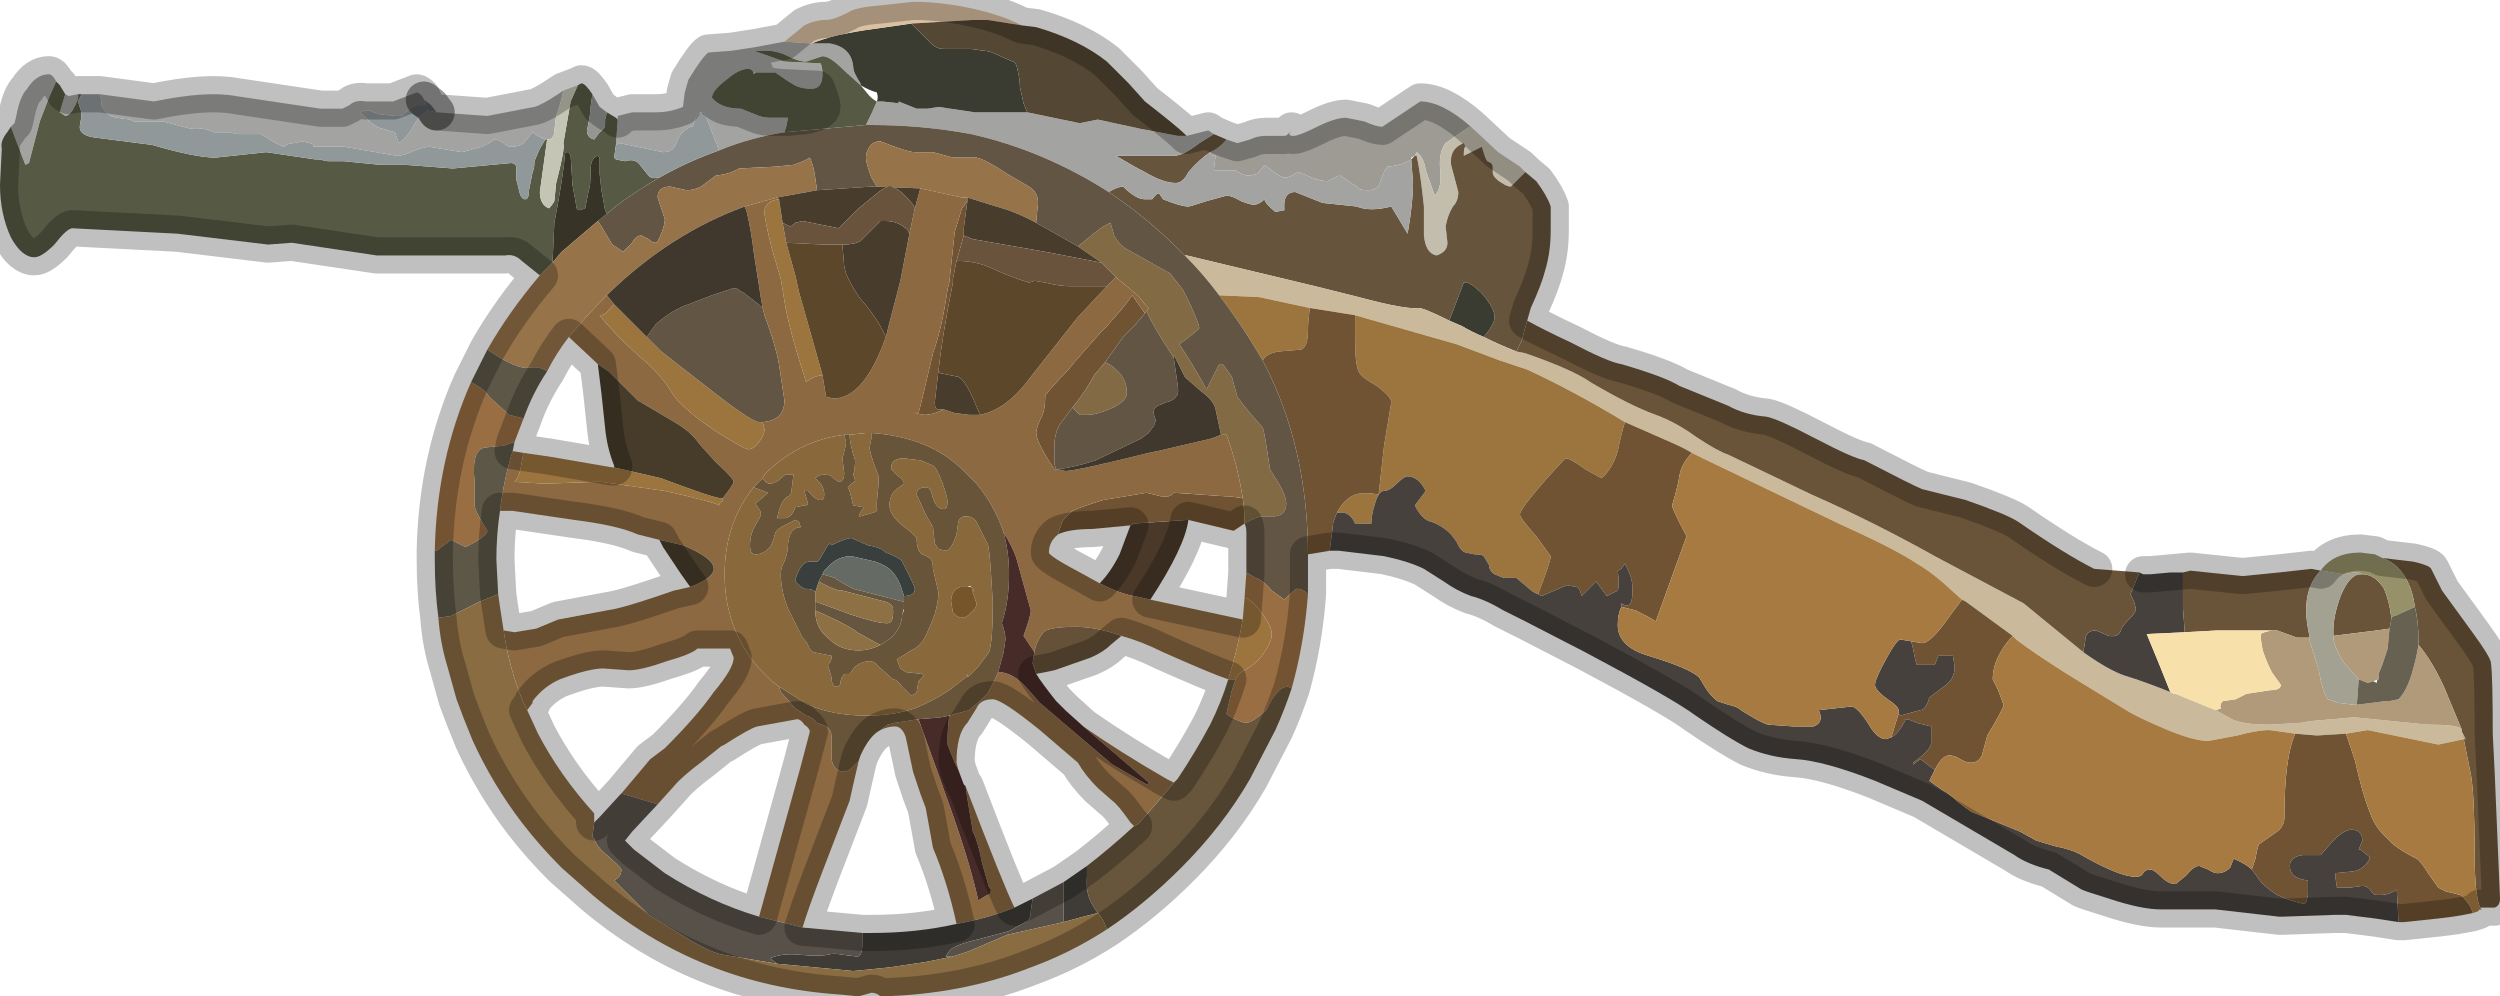 <?xml version="1.0" encoding="UTF-8" standalone="no"?>
<svg xmlns:xlink="http://www.w3.org/1999/xlink" height="27.5px" width="69.0px" xmlns="http://www.w3.org/2000/svg">
  <g transform="matrix(1.0, 0.0, 0.0, 1.0, 34.5, 13.75)">
    <path d="M-0.65 -9.9 L-0.35 -9.8 0.0 -9.9 Q0.2 -10.0 0.45 -10.0 L0.95 -10.0 Q1.0 -10.0 1.05 -10.05 L1.15 -10.15 Q1.0 -10.0 1.2 -10.0 1.35 -10.0 1.85 -10.25 2.35 -10.5 2.65 -10.5 L3.15 -10.4 Q3.5 -10.25 3.65 -10.25 L4.7 -10.95 Q5.3 -10.95 6.1 -10.25 L6.05 -10.25 5.4 -9.8 Q5.2 -9.55 5.25 -9.05 5.3 -8.55 5.1 -8.35 L4.85 -9.05 Q4.8 -9.4 4.6 -9.55 L4.55 -9.45 4.45 -9.4 4.45 -9.35 Q4.25 -9.2 3.8 -9.15 3.7 -9.05 3.6 -8.75 3.55 -8.5 3.25 -8.5 3.0 -8.5 2.95 -8.6 2.85 -8.65 2.5 -8.9 2.4 -8.9 2.35 -8.85 L2.15 -8.75 Q1.95 -8.75 1.7 -8.85 L1.35 -9.0 Q1.3 -9.0 1.15 -8.9 1.05 -8.85 0.95 -8.85 0.85 -8.85 0.4 -9.2 L0.2 -8.95 0.0 -8.9 Q-0.2 -8.9 -0.4 -9.05 L-0.7 -9.05 -1.0 -9.05 -0.95 -9.45 Q-1.1 -9.45 -1.1 -9.55 -0.85 -9.65 -0.65 -9.9" fill="#9e9b94" fill-rule="evenodd" stroke="none"/>
    <path d="M4.55 -9.45 L4.6 -9.55 Q4.8 -9.4 4.85 -9.05 L5.1 -8.35 Q5.3 -8.55 5.25 -9.05 5.2 -9.55 5.4 -9.8 L6.05 -10.25 6.1 -10.25 6.85 -9.55 7.45 -9.15 7.6 -9.0 7.2 -8.6 Q7.1 -8.6 6.95 -8.7 6.7 -8.85 6.7 -9.0 L6.7 -9.15 Q6.7 -9.25 6.55 -9.3 6.5 -9.35 6.4 -9.7 L5.9 -9.45 Q5.9 -9.7 5.95 -9.7 L5.9 -9.8 Q5.5 -9.65 5.55 -9.2 L5.75 -8.45 Q5.75 -8.2 5.6 -8.05 5.45 -7.8 5.4 -7.5 L5.45 -7.05 Q5.45 -6.8 5.15 -6.7 4.85 -6.75 4.8 -7.25 L4.8 -8.05 Q4.7 -9.0 4.6 -9.45 L4.55 -9.45" fill="#c3bdad" fill-rule="evenodd" stroke="none"/>
    <path d="M-0.65 -9.9 Q-0.85 -9.65 -1.1 -9.55 -1.4 -9.35 -1.7 -9.0 -1.85 -8.7 -2.05 -8.7 -2.4 -8.7 -2.9 -9.0 -3.2 -9.15 -3.7 -9.45 L-2.1 -9.45 Q-1.85 -9.45 -1.4 -9.8 L-1.0 -10.05 -0.65 -9.9 M7.6 -9.0 L7.9 -8.75 Q8.2 -8.35 8.3 -8.05 L8.3 -7.4 Q8.3 -6.8 8.15 -6.3 8.05 -5.9 7.75 -5.25 L7.65 -4.9 7.5 -4.35 7.35 -4.05 Q6.85 -4.25 6.45 -4.45 6.75 -4.8 6.75 -5.0 6.75 -5.25 6.4 -5.65 6.05 -6.0 5.9 -5.95 L5.5 -4.9 Q4.8 -5.25 4.65 -5.25 4.3 -5.2 3.0 -5.55 L1.8 -5.85 -1.75 -6.7 -1.8 -6.7 -1.9 -6.8 Q-2.85 -7.75 -3.9 -8.45 L-3.9 -8.45 Q-3.65 -8.6 -3.5 -8.6 -3.15 -8.25 -2.9 -8.25 L-2.7 -8.25 Q-2.55 -8.45 -2.5 -8.4 L-2.4 -8.25 Q-1.9 -8.05 -1.7 -8.05 -1.65 -8.05 -1.2 -8.2 L-0.65 -8.35 Q-0.5 -8.35 -0.25 -8.2 0.0 -8.1 0.1 -8.1 0.25 -8.1 0.4 -8.25 0.4 -8.15 0.7 -7.9 L0.95 -7.95 Q0.9 -8.45 1.25 -8.45 L2.0 -8.15 2.95 -8.05 Q3.3 -7.9 3.9 -8.05 L4.35 -7.3 Q4.5 -8.15 4.5 -8.7 L4.45 -9.35 4.55 -9.45 4.6 -9.45 Q4.7 -9.0 4.8 -8.05 L4.8 -7.25 Q4.85 -6.75 5.15 -6.7 5.45 -6.8 5.45 -7.05 L5.4 -7.5 Q5.45 -7.8 5.6 -8.05 5.75 -8.2 5.75 -8.45 L5.55 -9.2 Q5.5 -9.65 5.9 -9.8 L5.95 -9.7 Q5.9 -9.7 5.9 -9.45 L6.4 -9.7 Q6.5 -9.35 6.55 -9.3 6.7 -9.25 6.7 -9.15 L6.7 -9.0 Q6.7 -8.85 6.95 -8.7 7.1 -8.6 7.2 -8.6 L7.6 -9.0" fill="#66543c" fill-rule="evenodd" stroke="none"/>
    <path d="M-1.1 -9.55 Q-1.1 -9.45 -0.95 -9.45 L-1.0 -9.05 -0.7 -9.05 -0.4 -9.05 Q-0.2 -8.9 0.0 -8.9 L0.2 -8.95 0.4 -9.2 Q0.85 -8.85 0.95 -8.85 1.05 -8.85 1.15 -8.9 1.3 -9.0 1.35 -9.0 L1.7 -8.85 Q1.95 -8.75 2.15 -8.75 L2.35 -8.85 Q2.4 -8.9 2.5 -8.9 2.85 -8.65 2.95 -8.6 3.0 -8.5 3.25 -8.5 3.55 -8.5 3.6 -8.75 3.7 -9.05 3.8 -9.15 4.25 -9.2 4.45 -9.35 L4.5 -8.7 Q4.5 -8.15 4.35 -7.3 L3.9 -8.05 Q3.3 -7.9 2.95 -8.05 L2.0 -8.15 1.25 -8.45 Q0.9 -8.45 0.95 -7.95 L0.7 -7.9 Q0.4 -8.15 0.4 -8.25 0.25 -8.1 0.1 -8.1 0.0 -8.1 -0.25 -8.2 -0.5 -8.35 -0.65 -8.35 L-1.2 -8.2 Q-1.65 -8.05 -1.7 -8.05 -1.9 -8.05 -2.4 -8.25 L-2.5 -8.4 Q-2.55 -8.45 -2.7 -8.25 L-2.9 -8.25 Q-3.15 -8.25 -3.5 -8.6 -3.65 -8.6 -3.9 -8.45 L-3.9 -8.45 Q-5.7 -9.6 -7.7 -10.05 -9.05 -10.3 -10.45 -10.3 L-10.6 -10.3 Q-10.4 -10.7 -10.3 -10.95 L-10.15 -10.95 -9.7 -10.9 -9.7 -10.95 -9.2 -10.75 -8.9 -10.75 -8.6 -10.8 -7.6 -10.65 -7.45 -10.65 -6.2 -10.65 -6.15 -10.65 -4.7 -10.35 -4.2 -10.45 -3.05 -10.2 -2.0 -10.0 Q-1.9 -10.0 -1.75 -10.0 L-1.55 -10.05 -1.15 -10.15 -1.0 -10.05 -1.4 -9.8 Q-1.85 -9.45 -2.1 -9.45 L-3.7 -9.45 Q-3.2 -9.15 -2.9 -9.0 -2.4 -8.7 -2.05 -8.7 -1.85 -8.7 -1.7 -9.0 -1.4 -9.35 -1.1 -9.55 M-34.2 -10.25 L-34.1 -10.35 -34.05 -10.55 Q-33.95 -11.1 -33.75 -11.3 -33.5 -11.7 -33.15 -11.7 -33.05 -11.7 -32.95 -11.5 L-32.95 -11.5 -33.15 -11.05 -33.4 -10.4 -33.7 -9.25 -33.8 -9.2 -34.2 -10.25 M-32.7 -11.15 L-32.6 -11.1 -32.35 -11.15 Q-32.3 -11.05 -32.5 -10.7 -32.6 -10.55 -32.7 -10.55 L-32.85 -10.65 -32.7 -11.15 M-31.75 -11.15 L-30.25 -10.95 Q-28.8 -11.25 -28.0 -11.1 L-25.65 -10.75 -25.05 -10.75 -24.85 -10.85 Q-24.7 -11.0 -24.4 -10.95 L-23.65 -10.95 -23.0 -11.2 Q-22.95 -11.2 -22.85 -11.1 L-22.8 -11.0 -22.75 -10.9 -22.75 -10.85 -22.95 -10.85 Q-23.1 -10.85 -23.3 -10.65 -23.4 -10.55 -23.45 -10.55 L-23.6 -10.55 -24.05 -10.6 -24.15 -10.65 -24.2 -10.65 -24.3 -10.7 -24.35 -10.7 Q-24.5 -10.7 -24.55 -10.65 -24.2 -10.25 -23.95 -10.2 L-23.6 -10.1 -23.5 -9.8 Q-23.25 -9.95 -23.05 -10.35 -22.9 -10.55 -22.7 -10.7 L-22.45 -10.65 -21.05 -10.55 -19.75 -10.8 Q-19.55 -10.85 -19.1 -11.15 L-18.95 -11.25 Q-19.05 -10.8 -19.15 -10.55 L-19.2 -10.15 Q-19.2 -9.9 -19.4 -9.9 -19.45 -9.9 -19.45 -9.95 L-19.45 -9.9 Q-19.6 -9.95 -19.8 -10.1 L-20.05 -9.8 Q-20.15 -9.7 -20.4 -9.7 -20.5 -9.7 -20.6 -9.8 -20.75 -9.9 -20.85 -9.9 L-21.0 -9.8 -21.2 -9.7 -21.75 -9.55 -22.65 -9.7 Q-22.75 -9.7 -23.05 -9.6 -23.35 -9.45 -23.55 -9.45 L-25.0 -9.7 -25.85 -9.7 Q-25.85 -9.8 -25.95 -9.8 L-26.15 -9.85 -26.4 -9.8 Q-26.55 -9.8 -26.65 -9.7 -26.75 -9.7 -27.3 -10.05 L-27.95 -10.05 -28.2 -10.1 -28.6 -10.1 Q-28.9 -10.25 -29.25 -10.2 L-30.0 -10.4 -30.65 -10.4 -30.8 -10.4 Q-30.85 -10.4 -30.9 -10.45 -31.35 -10.5 -31.45 -10.55 -31.6 -10.65 -31.7 -10.85 -31.7 -11.05 -31.75 -11.15 M-17.45 -10.45 L-17.45 -10.55 -17.05 -10.65 -16.4 -10.65 Q-16.0 -10.65 -15.65 -10.8 L-15.6 -11.2 -15.5 -11.55 Q-15.1 -12.2 -14.95 -12.3 L-14.3 -12.35 -13.65 -12.45 -12.85 -12.6 -12.1 -12.55 -11.6 -12.55 Q-11.0 -12.45 -10.95 -11.9 -10.95 -11.75 -10.75 -11.45 L-10.75 -11.4 -11.25 -11.85 Q-11.6 -12.2 -11.8 -12.2 L-12.25 -12.05 Q-12.45 -12.05 -12.75 -12.2 -13.05 -12.35 -13.35 -12.35 L-13.7 -12.35 -12.85 -12.05 -11.85 -12.0 Q-11.8 -11.9 -11.8 -11.7 -11.8 -11.3 -12.1 -11.3 -12.45 -11.3 -12.65 -11.45 -12.75 -11.5 -13.1 -11.75 L-13.65 -11.75 -13.7 -11.75 Q-13.75 -11.85 -13.85 -11.85 -14.1 -11.85 -14.45 -11.55 -14.85 -11.25 -14.85 -11.05 -14.6 -10.75 -14.05 -10.75 L-13.55 -10.55 Q-13.4 -10.5 -13.2 -10.5 L-12.85 -10.5 -12.75 -10.5 -12.8 -10.25 -12.85 -10.1 Q-13.8 -9.95 -14.65 -9.6 L-14.85 -10.1 -15.0 -10.5 Q-15.05 -10.65 -15.15 -10.65 -15.25 -10.65 -15.35 -10.35 -15.35 -10.25 -15.45 -10.25 L-15.6 -10.15 Q-15.75 -10.05 -15.85 -9.75 -15.95 -9.55 -16.2 -9.55 L-17.4 -9.8 -17.5 -9.75 -17.45 -10.45" fill="#a3a3a1" fill-rule="evenodd" stroke="none"/>
    <path d="M5.5 -4.9 L5.9 -5.95 Q6.05 -6.0 6.4 -5.65 6.75 -5.25 6.75 -5.0 6.75 -4.8 6.45 -4.45 6.1 -4.6 5.85 -4.75 L5.5 -4.9 M-9.35 -13.1 L-8.8 -12.55 Q-8.65 -12.4 -8.45 -12.4 L-7.7 -12.4 -7.35 -12.35 Q-7.2 -12.35 -7.0 -12.25 L-6.55 -12.05 Q-6.45 -12.05 -6.4 -11.75 -6.35 -11.55 -6.35 -11.35 L-6.25 -10.9 -6.15 -10.65 -6.2 -10.65 -7.45 -10.65 -7.6 -10.65 -8.6 -10.8 -8.9 -10.75 -9.2 -10.75 -9.7 -10.95 -9.7 -10.9 -10.15 -10.95 -10.3 -10.95 Q-10.25 -11.05 -10.3 -11.2 -10.5 -11.25 -10.75 -11.4 L-10.75 -11.45 Q-10.95 -11.75 -10.95 -11.9 -11.0 -12.45 -11.6 -12.55 L-12.1 -12.55 Q-11.5 -12.8 -10.4 -12.95 L-9.35 -13.1" fill="#3a3c31" fill-rule="evenodd" stroke="none"/>
    <path d="M-1.8 -6.7 L-1.75 -6.7 1.8 -5.85 3.0 -5.55 Q4.3 -5.2 4.65 -5.25 4.8 -5.25 5.5 -4.9 L5.85 -4.75 Q6.1 -4.6 6.45 -4.45 6.85 -4.25 7.35 -4.05 L7.6 -4.0 Q8.9 -3.55 9.4 -3.2 10.5 -2.55 11.2 -2.3 11.75 -2.1 12.3 -1.7 12.9 -1.3 13.2 -1.2 L15.5 -0.1 Q17.2 0.65 18.9 1.6 L21.35 2.9 23.0 4.25 Q23.7 4.75 24.15 4.9 24.65 5.05 25.4 5.35 L25.5 5.4 25.55 5.4 26.65 5.85 27.1 6.1 Q27.4 6.25 28.15 6.25 L29.0 6.2 29.3 6.15 30.45 6.05 30.5 6.05 32.5 6.25 Q33.3 6.25 33.4 6.35 L33.45 6.4 33.45 6.45 33.5 6.65 32.8 6.8 30.85 6.4 30.25 6.5 29.45 6.55 28.85 6.5 28.15 6.4 Q27.8 6.4 27.25 6.55 L26.45 6.7 Q26.0 6.7 25.1 6.3 24.4 6.0 24.1 5.8 L22.55 4.85 Q21.6 4.25 21.15 3.9 L21.05 3.8 19.75 2.85 19.65 2.8 19.15 2.35 Q18.75 2.0 18.4 1.8 17.8 1.4 16.25 0.7 L12.5 -1.1 Q12.4 -1.15 12.2 -1.25 11.95 -1.4 11.6 -1.55 L10.35 -2.1 Q8.95 -2.95 7.65 -3.55 L6.9 -3.8 5.7 -4.25 2.9 -5.05 1.65 -5.25 0.25 -5.55 -0.85 -5.6 Q-1.3 -6.2 -1.8 -6.7" fill="#cab99b" fill-rule="evenodd" stroke="none"/>
    <path d="M-0.85 -5.6 L0.25 -5.55 1.65 -5.25 Q1.6 -4.85 1.6 -4.65 1.6 -4.15 1.4 -4.1 L0.8 -4.05 Q0.45 -4.0 0.35 -3.8 -0.2 -4.75 -0.85 -5.6 M2.9 -5.05 L5.7 -4.25 6.9 -3.8 7.65 -3.55 Q8.95 -2.95 10.35 -2.1 10.25 -1.8 10.15 -1.3 10.0 -0.8 9.7 -0.55 L9.25 -0.8 Q8.85 -1.1 8.7 -1.1 7.45 0.25 7.45 0.45 7.45 0.55 7.9 1.05 L8.3 1.6 Q8.3 1.75 7.95 2.65 7.8 2.6 7.65 2.45 L7.35 2.2 7.0 2.2 6.75 2.1 Q6.6 2.0 6.6 1.85 L6.45 1.6 Q6.4 1.55 6.2 1.55 L5.95 1.5 Q5.8 1.45 5.7 1.2 L5.55 1.0 Q5.3 0.75 5.0 0.65 4.75 0.6 4.55 0.2 L4.85 -0.2 Q4.65 -0.6 4.35 -0.6 4.25 -0.6 4.05 -0.4 3.85 -0.2 3.7 -0.2 3.55 -0.2 3.45 0.15 3.35 0.45 3.35 0.7 L2.9 0.7 Q2.75 0.35 2.45 0.4 L2.4 0.4 Q2.55 0.1 2.8 -0.05 3.05 -0.2 3.55 -0.1 L3.7 -1.45 3.9 -2.65 Q3.9 -2.8 3.5 -3.1 3.05 -3.35 3.0 -3.5 2.9 -3.7 2.9 -4.4 L2.9 -5.05 M-0.15 2.75 Q-0.05 2.75 -0.05 2.8 0.1 2.85 0.35 3.2 0.6 3.55 0.6 3.75 0.6 3.95 0.4 4.25 0.2 4.55 -0.15 4.75 -0.3 4.8 -0.4 5.0 L-0.6 5.0 Q-0.35 4.2 -0.2 3.35 L-0.15 2.75 M-13.45 -2.1 L-13.4 -1.9 Q-13.4 -1.75 -13.55 -1.55 -13.7 -1.35 -13.85 -1.35 -13.95 -1.35 -14.75 -1.85 -15.7 -2.5 -15.95 -2.9 -16.15 -3.25 -16.55 -3.65 L-16.95 -4.0 Q-17.6 -4.6 -17.95 -5.05 -17.8 -5.05 -17.7 -5.2 L-17.55 -5.35 -16.65 -4.45 -16.3 -4.1 -16.25 -4.05 -14.9 -3.0 Q-13.75 -2.1 -13.55 -2.1 L-13.45 -2.1 M-14.55 0.0 L-14.55 0.1 Q-14.65 0.1 -14.65 0.2 -14.8 0.1 -16.15 -0.2 L-17.9 -0.45 -18.1 -0.45 -19.45 -0.4 -20.3 -0.45 Q-20.15 -0.6 -20.1 -1.0 L-20.05 -1.25 -19.35 -1.15 -17.6 -0.85 -17.55 -0.85 -16.25 -0.55 Q-14.8 0.0 -14.6 0.0 L-14.55 0.0 M-11.8 -3.4 Q-12.1 -3.35 -12.25 -3.2 -12.75 -4.75 -12.85 -5.45 L-12.95 -6.05 -13.2 -6.9 Q-13.4 -7.7 -13.4 -7.9 -13.4 -8.2 -13.0 -8.25 L-12.9 -7.6 -12.8 -7.05 -12.55 -6.15 -12.45 -5.7 -11.8 -3.4" fill="#9c753e" fill-rule="evenodd" stroke="none"/>
    <path d="M33.75 11.45 L33.5 11.5 33.2 11.55 32.8 11.6 31.85 11.7 31.7 11.7 31.65 10.8 Q31.45 10.95 31.2 10.95 L31.1 10.95 Q31.0 10.95 30.95 10.85 30.85 10.7 30.7 10.7 L30.35 10.75 30.0 10.75 Q29.95 10.45 29.95 10.35 L30.45 10.3 Q30.75 10.25 30.9 9.95 L30.9 9.9 30.65 9.7 30.6 9.7 30.7 9.45 Q30.7 9.15 30.4 9.15 30.2 9.15 29.9 9.45 L29.55 9.85 29.05 9.85 Q28.7 9.9 28.7 10.15 28.7 10.5 29.2 10.55 L29.2 10.95 29.15 11.15 29.1 11.2 Q28.65 11.1 28.35 10.95 27.95 10.7 27.8 10.45 L27.65 10.25 27.75 9.95 Q27.8 9.65 27.85 9.55 L28.35 9.2 Q28.55 9.05 28.55 8.8 28.55 7.15 28.85 6.5 L29.45 6.55 30.25 6.5 30.5 7.25 Q30.7 8.15 30.9 8.65 31.05 9.1 31.4 9.4 31.6 9.65 32.2 9.95 32.3 10.0 32.55 10.4 L32.8 10.75 33.0 10.85 33.4 10.95 Q33.55 11.05 33.7 11.3 L33.75 11.45 M2.2 1.45 L1.6 1.55 Q1.6 0.95 1.55 0.4 1.35 -1.9 0.35 -3.8 0.45 -4.0 0.8 -4.05 L1.4 -4.1 Q1.6 -4.15 1.6 -4.65 1.6 -4.85 1.65 -5.25 L2.9 -5.05 2.9 -4.4 Q2.9 -3.7 3.0 -3.5 3.05 -3.35 3.5 -3.1 3.9 -2.8 3.9 -2.65 L3.7 -1.45 3.55 -0.1 Q3.05 -0.2 2.8 -0.05 2.55 0.1 2.4 0.4 L2.3 0.65 2.2 1.45 M10.35 -2.1 L11.6 -1.55 Q11.95 -1.4 12.2 -1.25 11.9 -0.95 11.85 -0.6 11.8 -0.3 11.65 0.2 11.65 0.3 12.05 1.05 L11.65 2.15 11.2 3.4 Q11.05 3.3 10.65 3.1 L10.25 3.0 10.25 2.9 Q10.6 3.15 10.55 2.4 10.55 2.2 10.35 1.8 L10.25 1.95 10.15 2.0 Q10.2 2.4 10.15 2.55 L9.85 2.7 9.55 2.3 9.15 2.7 Q9.1 2.45 9.0 2.45 L8.75 2.4 8.05 2.7 7.95 2.65 Q8.3 1.75 8.3 1.6 L7.9 1.05 Q7.45 0.55 7.45 0.45 7.45 0.25 8.7 -1.1 8.85 -1.1 9.25 -0.8 L9.7 -0.55 Q10.0 -0.8 10.15 -1.3 10.25 -1.8 10.35 -2.1 M19.65 2.8 L19.75 2.85 21.05 3.8 Q20.5 4.4 20.5 5.0 L20.65 5.3 20.8 5.7 Q20.8 5.8 20.35 6.55 L20.2 7.1 Q20.1 7.3 19.9 7.3 19.75 7.3 19.6 7.2 19.45 7.1 19.3 7.1 19.1 7.1 18.9 7.5 L18.5 7.2 18.3 7.35 18.3 7.3 Q18.8 6.95 18.8 6.75 L18.8 6.3 18.4 6.2 Q18.2 6.1 18.1 6.1 17.9 6.5 17.7 6.6 L17.9 5.95 17.95 6.0 18.5 5.85 Q18.65 5.85 18.75 5.5 L19.15 5.2 Q19.45 5.0 19.45 4.65 L19.4 4.35 19.0 4.35 18.9 4.6 18.4 4.6 18.35 4.4 18.3 4.15 18.25 3.95 18.55 4.0 Q18.8 4.0 19.35 3.2 L19.65 2.8 M-0.2 0.0 Q-0.15 0.35 -0.15 0.7 L-0.45 0.9 -1.7 0.6 -1.75 0.6 -3.2 0.7 -3.3 0.75 -4.35 0.85 Q-5.0 0.85 -5.3 1.0 L-5.2 0.7 Q-5.15 0.55 -4.9 0.35 -4.7 0.25 -4.05 0.05 L-2.85 -0.15 -2.45 -0.05 Q-2.35 -0.05 -2.25 -0.05 L-2.15 -0.1 -2.1 -0.15 -0.65 -0.05 -0.55 -0.05 -0.2 0.0 M-8.45 -2.45 Q-8.75 -2.3 -9.0 -2.3 L-9.25 -2.35 -9.15 -2.35 Q-9.1 -2.5 -8.75 -4.0 -8.5 -4.7 -8.35 -5.75 L-8.3 -5.95 -8.15 -7.35 -7.95 -8.0 -7.8 -8.2 -7.9 -7.45 -7.9 -7.25 -8.1 -6.55 -8.2 -6.05 -8.2 -5.95 Q-8.5 -4.45 -8.6 -3.5 L-8.7 -2.65 Q-8.7 -2.45 -8.6 -2.45 L-8.45 -2.45 M-2.9 -5.1 L-3.2 -4.75 -3.5 -4.45 -4.0 -3.75 -4.3 -3.4 Q-4.5 -3.0 -4.9 -2.5 L-5.2 -2.1 Q-5.4 -1.85 -5.4 -1.4 L-5.4 -0.95 -5.35 -0.8 -5.4 -0.8 Q-5.9 -1.55 -5.9 -1.8 -5.9 -1.95 -5.75 -2.25 -5.65 -2.45 -5.65 -2.85 L-5.25 -3.3 Q-4.95 -3.6 -4.85 -3.75 L-4.1 -4.6 -3.95 -4.75 Q-3.45 -5.3 -3.25 -5.6 L-2.9 -5.1" fill="#705333" fill-rule="evenodd" stroke="none"/>
    <path d="M-4.75 -6.95 L-4.5 -7.15 Q-4.1 -7.5 -3.85 -7.6 L-3.75 -7.25 Q-3.65 -7.05 -3.45 -6.9 L-2.2 -6.2 -1.85 -5.75 -1.65 -5.35 Q-1.4 -4.8 -1.4 -4.7 -1.4 -4.65 -1.95 -4.25 -1.55 -3.65 -1.2 -3.0 L-1.2 -3.0 -0.85 -3.7 -0.75 -3.7 -0.5 -3.35 -0.35 -2.8 Q-0.25 -2.65 0.0 -2.35 L0.35 -1.95 Q0.4 -1.85 0.55 -0.8 0.7 -0.55 0.8 -0.4 1.0 -0.05 1.0 0.15 1.0 0.45 0.7 0.5 L0.35 0.5 Q0.2 0.5 -0.15 0.7 -0.15 0.35 -0.2 0.0 -0.35 -0.95 -0.65 -1.75 L-0.8 -1.75 -0.95 -2.45 Q-1.0 -2.7 -1.35 -2.95 L-1.75 -3.3 -1.8 -3.35 -1.95 -3.65 -2.1 -3.95 -2.1 -3.85 -2.15 -3.95 Q-2.65 -4.7 -2.85 -5.15 L-2.8 -5.25 -2.9 -5.35 -3.05 -5.55 -3.1 -5.6 -3.7 -6.1 -4.1 -6.5 -4.75 -6.95 M-4.0 -3.75 Q-3.85 -3.7 -3.7 -3.55 -3.4 -3.3 -3.4 -2.9 -3.4 -2.65 -3.9 -2.45 -4.25 -2.3 -4.5 -2.3 L-4.7 -2.3 -4.9 -2.5 Q-4.5 -3.0 -4.3 -3.4 L-4.0 -3.75" fill="#826a44" fill-rule="evenodd" stroke="none"/>
    <path d="M1.6 1.55 L1.6 2.65 Q1.45 2.5 1.3 2.5 1.25 2.5 0.95 2.8 L0.6 2.55 Q0.35 2.25 0.15 2.2 L-0.1 2.05 -0.1 0.95 Q-0.1 0.8 -0.15 0.7 0.2 0.5 0.35 0.5 L0.7 0.5 Q1.0 0.45 1.0 0.15 1.0 -0.05 0.8 -0.4 0.7 -0.55 0.55 -0.8 0.4 -1.85 0.35 -1.95 L0.0 -2.35 Q-0.25 -2.65 -0.35 -2.8 L-0.5 -3.35 -0.75 -3.7 -0.85 -3.7 -1.2 -3.0 -1.2 -3.0 Q-1.55 -3.65 -1.95 -4.25 -1.4 -4.65 -1.4 -4.7 -1.4 -4.8 -1.65 -5.35 L-1.85 -5.75 -2.2 -6.2 -3.45 -6.9 Q-3.65 -7.05 -3.75 -7.25 L-3.85 -7.6 Q-4.1 -7.5 -4.5 -7.15 L-4.75 -6.95 -5.9 -7.6 -5.9 -7.65 -5.85 -8.15 Q-5.85 -8.45 -6.1 -8.6 L-6.7 -8.95 Q-7.3 -9.35 -7.55 -9.4 L-7.8 -9.4 -8.2 -9.4 -8.75 -9.55 -9.25 -9.55 Q-9.45 -9.55 -10.2 -9.85 -10.4 -9.85 -10.5 -9.7 -10.6 -9.55 -10.6 -9.4 -10.6 -9.25 -10.45 -8.85 L-10.3 -8.6 -10.45 -8.6 -11.95 -8.5 -12.0 -8.85 Q-12.05 -9.2 -12.15 -9.4 -12.3 -9.3 -12.6 -9.2 L-13.1 -9.15 -14.1 -9.1 Q-14.35 -8.95 -14.75 -8.9 L-15.15 -8.6 Q-15.35 -8.5 -15.55 -8.5 L-16.0 -8.6 Q-16.35 -8.6 -16.35 -8.3 L-16.15 -7.7 Q-16.15 -7.55 -16.25 -7.3 -16.35 -7.05 -16.4 -7.05 -16.5 -7.05 -16.6 -7.15 L-16.8 -7.25 Q-16.95 -7.25 -17.05 -7.05 L-17.3 -6.8 -17.6 -7.0 -17.9 -7.5 -18.0 -7.65 -17.75 -7.85 -17.45 -8.1 Q-16.9 -8.5 -16.3 -8.85 -15.5 -9.3 -14.65 -9.6 -13.8 -9.95 -12.85 -10.1 L-10.6 -10.3 -10.45 -10.3 Q-9.05 -10.3 -7.7 -10.05 -5.7 -9.6 -3.9 -8.45 -2.85 -7.75 -1.9 -6.8 L-1.8 -6.7 Q-1.3 -6.2 -0.85 -5.6 -0.2 -4.75 0.35 -3.8 1.35 -1.9 1.55 0.4 1.6 0.95 1.6 1.55 M-2.85 -5.15 Q-2.65 -4.7 -2.15 -3.95 L-2.1 -3.85 -2.0 -3.15 Q-1.95 -2.85 -2.05 -2.8 -2.1 -2.7 -2.3 -2.65 L-2.55 -2.55 Q-2.7 -2.45 -2.65 -2.3 L-2.6 -2.15 -2.65 -2.0 -2.8 -1.8 -3.0 -1.65 Q-4.05 -1.15 -4.25 -1.05 -4.85 -0.85 -5.3 -0.8 -5.35 -0.8 -5.35 -0.8 L-5.4 -0.95 -5.4 -1.4 Q-5.4 -1.85 -5.2 -2.1 L-4.9 -2.5 -4.7 -2.3 -4.5 -2.3 Q-4.25 -2.3 -3.9 -2.45 -3.4 -2.65 -3.4 -2.9 -3.4 -3.3 -3.7 -3.55 -3.85 -3.7 -4.0 -3.75 L-3.5 -4.45 -3.2 -4.75 -2.9 -5.1 -2.85 -5.15 M-17.45 -8.1 L-17.45 -8.1 M-13.45 -2.1 L-13.55 -2.1 Q-13.75 -2.1 -14.9 -3.0 L-16.25 -4.05 -16.3 -4.1 -16.65 -4.45 -16.4 -4.8 Q-15.95 -5.2 -15.5 -5.35 L-14.85 -5.6 -14.25 -5.8 Q-14.15 -5.8 -14.05 -5.7 -14.0 -5.7 -13.95 -5.65 L-13.5 -5.3 -13.45 -5.25 -13.4 -5.05 Q-13.1 -4.25 -13.0 -3.7 L-12.85 -2.7 Q-12.85 -2.15 -13.45 -2.1" fill="#625544" fill-rule="evenodd" stroke="none"/>
    <path d="M24.55 2.05 L24.65 2.1 24.85 2.1 25.4 2.05 25.75 2.05 25.75 3.05 25.8 3.7 24.75 3.75 25.1 4.6 25.4 5.35 Q24.65 5.05 24.15 4.9 23.7 4.75 23.0 4.25 L23.05 3.95 Q23.05 3.65 23.35 3.65 L23.7 3.8 Q24.0 3.85 24.05 3.6 24.1 3.5 24.3 3.3 24.45 3.15 24.45 3.05 L24.4 2.85 24.3 2.65 24.55 2.05 M31.7 11.7 L31.05 11.6 30.25 11.5 29.95 11.5 28.5 11.55 28.4 11.55 26.65 11.35 26.25 11.35 25.15 11.35 Q24.6 11.35 23.7 11.05 23.05 10.85 22.95 10.8 L22.05 10.25 Q21.45 10.1 21.1 9.85 L18.55 8.35 Q17.85 8.05 17.25 7.8 15.85 7.25 15.05 7.2 14.35 7.15 13.75 6.9 13.25 6.65 12.3 6.0 11.7 5.55 9.25 4.25 L7.6 3.4 7.0 3.1 Q6.5 2.8 6.1 2.7 5.7 2.55 5.35 2.3 L4.8 1.95 Q4.4 1.75 3.7 1.6 L2.45 1.45 2.2 1.45 2.3 0.65 2.4 0.4 2.45 0.4 Q2.75 0.35 2.9 0.7 L3.35 0.7 Q3.35 0.45 3.45 0.15 3.55 -0.2 3.7 -0.2 3.85 -0.2 4.05 -0.4 4.25 -0.6 4.35 -0.6 4.65 -0.6 4.85 -0.2 L4.55 0.2 Q4.75 0.6 5.0 0.65 5.3 0.75 5.55 1.0 L5.7 1.2 Q5.8 1.45 5.95 1.5 L6.2 1.55 Q6.4 1.55 6.45 1.6 L6.6 1.85 Q6.6 2.0 6.75 2.1 L7.0 2.2 7.35 2.2 7.65 2.45 Q7.8 2.6 7.95 2.65 L8.05 2.7 8.75 2.4 9.0 2.45 Q9.1 2.45 9.15 2.7 L9.55 2.3 9.85 2.7 10.15 2.55 Q10.2 2.4 10.15 2.0 L10.25 1.95 10.35 1.8 Q10.55 2.2 10.55 2.4 10.6 3.15 10.25 2.9 L10.25 3.0 Q10.15 3.2 10.15 3.5 10.15 4.1 11.0 4.35 12.15 4.7 12.4 4.95 L12.55 5.2 Q12.7 5.45 12.9 5.6 L13.2 5.7 Q13.45 5.75 13.55 5.85 14.1 6.2 14.3 6.25 L15.0 6.3 15.55 6.3 Q15.85 6.2 15.7 5.85 L16.6 5.75 Q16.75 5.75 17.05 6.2 17.3 6.65 17.55 6.65 L17.7 6.6 Q17.9 6.5 18.1 6.1 18.2 6.1 18.4 6.2 L18.8 6.3 18.8 6.75 Q18.8 6.95 18.3 7.3 L18.3 7.35 18.5 7.2 18.9 7.5 18.75 7.8 Q18.95 7.95 19.1 8.05 19.3 8.15 19.5 8.35 19.75 8.55 19.9 8.65 L21.25 9.2 21.7 9.45 22.2 9.6 Q22.7 9.7 22.95 9.85 24.0 10.45 24.45 10.45 24.6 10.45 24.65 10.35 24.7 10.25 24.85 10.25 24.95 10.25 25.15 10.45 25.35 10.65 25.55 10.65 L25.85 10.4 Q26.05 10.15 26.2 10.15 L26.45 10.25 Q26.6 10.35 26.7 10.35 26.9 10.35 27.05 10.2 L27.15 9.95 Q27.5 10.1 27.65 10.25 L27.8 10.45 Q27.95 10.7 28.35 10.95 28.65 11.1 29.1 11.2 L29.15 11.15 29.2 10.95 29.2 10.55 Q28.7 10.5 28.7 10.15 28.7 9.9 29.05 9.85 L29.55 9.85 29.9 9.45 Q30.2 9.15 30.4 9.15 30.7 9.15 30.7 9.45 L30.6 9.7 30.65 9.7 30.9 9.9 30.9 9.95 Q30.75 10.25 30.45 10.3 L29.95 10.35 Q29.95 10.45 30.0 10.75 L30.35 10.75 30.7 10.7 Q30.85 10.7 30.95 10.85 31.0 10.95 31.1 10.95 L31.2 10.95 Q31.45 10.95 31.65 10.8 L31.7 11.7 M17.9 5.95 L17.9 5.85 Q17.9 5.75 17.6 5.55 17.25 5.3 17.25 5.15 17.25 5.0 17.55 4.45 17.85 3.9 17.95 3.9 L18.25 3.95 18.3 4.15 18.35 4.4 18.4 4.6 18.9 4.6 19.0 4.35 19.4 4.35 19.45 4.65 Q19.45 5.0 19.15 5.2 L18.75 5.5 Q18.65 5.85 18.5 5.85 L17.95 6.0 17.9 5.95" fill="#46413d" fill-rule="evenodd" stroke="none"/>
    <path d="M7.65 -4.9 Q8.1 -4.65 8.85 -4.3 9.9 -3.75 10.25 -3.7 11.45 -3.35 11.85 -3.1 L13.2 -2.55 Q13.65 -2.3 14.25 -2.25 14.55 -2.2 15.6 -1.65 16.65 -1.1 16.95 -1.05 18.3 -0.35 18.55 -0.25 L19.75 0.05 Q20.9 0.45 21.2 0.65 22.5 1.55 23.3 1.95 L24.55 2.05 24.3 2.65 24.4 2.85 24.45 3.05 Q24.45 3.15 24.3 3.3 24.1 3.5 24.05 3.6 24.0 3.85 23.7 3.8 L23.35 3.65 Q23.05 3.65 23.05 3.95 L23.0 4.25 21.35 2.9 18.9 1.6 Q17.2 0.65 15.5 -0.1 L13.2 -1.2 Q12.9 -1.3 12.3 -1.7 11.75 -2.1 11.2 -2.3 10.5 -2.55 9.4 -3.2 8.9 -3.55 7.6 -4.0 L7.35 -4.05 7.5 -4.35 7.65 -4.9 M25.95 2.0 L27.4 2.15 28.4 2.05 29.3 1.95 29.55 2.0 29.5 2.05 Q29.15 2.45 29.15 3.1 29.15 3.4 29.25 3.85 L28.9 3.85 28.35 3.65 28.2 3.65 26.7 3.65 25.8 3.7 25.75 3.05 25.75 2.05 25.95 2.0 M31.25 1.65 L32.1 1.75 Q32.55 1.85 32.6 1.95 L32.9 2.55 33.7 3.65 Q34.25 4.4 34.25 4.55 34.3 4.9 34.3 6.5 L34.35 7.5 34.5 11.05 Q34.5 11.25 34.35 11.3 L33.95 11.3 Q33.8 10.95 33.8 9.8 33.8 8.25 33.7 7.65 L33.5 6.65 33.55 6.65 33.45 6.45 33.45 6.4 32.95 5.2 Q32.6 4.45 32.25 4.05 L32.25 3.9 Q32.25 3.4 32.15 3.0 32.1 2.6 31.95 2.3 31.7 1.8 31.25 1.65 M29.9 3.8 L29.9 3.65 Q29.9 3.25 30.1 2.7 30.35 2.1 30.65 2.1 L30.7 2.1 Q31.05 2.1 31.3 2.5 31.45 2.85 31.5 3.3 L31.5 3.35 31.45 3.6 31.1 3.65 29.9 3.8" fill="#695439" fill-rule="evenodd" stroke="none"/>
    <path d="M33.95 11.3 L34.0 11.35 Q33.9 11.35 33.9 11.4 L33.75 11.45 33.7 11.3 Q33.55 11.05 33.4 10.95 L33.0 10.85 32.8 10.75 32.55 10.4 Q32.3 10.0 32.2 9.95 31.6 9.65 31.4 9.4 31.05 9.1 30.9 8.65 30.7 8.15 30.5 7.25 L30.25 6.5 30.85 6.4 32.8 6.8 33.5 6.65 33.7 7.65 Q33.8 8.25 33.8 9.8 33.8 10.95 33.95 11.3 M12.2 -1.25 Q12.4 -1.15 12.5 -1.1 L16.25 0.7 Q17.8 1.4 18.4 1.8 18.75 2.0 19.15 2.35 L19.65 2.8 19.35 3.2 Q18.8 4.0 18.55 4.0 L18.25 3.95 17.95 3.9 Q17.85 3.9 17.55 4.45 17.25 5.0 17.25 5.15 17.25 5.3 17.6 5.55 17.9 5.75 17.9 5.85 L17.9 5.95 17.7 6.6 17.55 6.65 Q17.3 6.65 17.05 6.2 16.75 5.75 16.6 5.75 L15.7 5.85 Q15.85 6.2 15.55 6.3 L15.0 6.3 14.3 6.25 Q14.1 6.2 13.55 5.85 13.45 5.75 13.2 5.7 L12.9 5.6 Q12.7 5.45 12.55 5.2 L12.4 4.95 Q12.15 4.7 11.0 4.35 10.15 4.1 10.15 3.5 10.15 3.2 10.25 3.0 L10.65 3.1 Q11.05 3.3 11.2 3.4 L11.65 2.15 12.05 1.05 Q11.65 0.3 11.65 0.2 11.8 -0.3 11.85 -0.6 11.9 -0.95 12.2 -1.25 M21.05 3.8 L21.15 3.9 Q21.6 4.25 22.55 4.85 L24.1 5.8 Q24.4 6.0 25.1 6.3 26.0 6.7 26.45 6.7 L27.25 6.55 Q27.8 6.4 28.15 6.4 L28.85 6.5 Q28.55 7.15 28.55 8.8 28.55 9.05 28.35 9.2 L27.85 9.55 Q27.8 9.65 27.75 9.95 L27.65 10.25 Q27.5 10.1 27.15 9.95 L27.05 10.2 Q26.9 10.35 26.7 10.35 26.6 10.35 26.45 10.25 L26.2 10.15 Q26.05 10.15 25.85 10.4 L25.55 10.65 Q25.35 10.65 25.15 10.45 24.95 10.25 24.85 10.25 24.7 10.25 24.65 10.35 24.6 10.45 24.45 10.45 24.0 10.45 22.95 9.85 22.7 9.7 22.2 9.6 L21.7 9.45 21.25 9.2 19.9 8.65 Q19.75 8.55 19.5 8.35 19.3 8.15 19.1 8.05 18.95 7.95 18.75 7.8 L18.9 7.5 Q19.1 7.1 19.3 7.1 19.45 7.1 19.6 7.2 19.75 7.3 19.9 7.3 20.1 7.3 20.2 7.1 L20.35 6.55 Q20.8 5.8 20.8 5.7 L20.65 5.3 20.5 5.0 Q20.5 4.4 21.05 3.8" fill="#a77a41" fill-rule="evenodd" stroke="none"/>
    <path d="M33.5 6.65 L33.45 6.45 33.55 6.65 33.5 6.65 M33.45 6.4 L33.4 6.35 Q33.3 6.25 32.5 6.25 L30.5 6.05 30.45 6.05 29.3 6.15 29.0 6.2 28.15 6.25 Q27.4 6.25 27.1 6.1 L26.65 5.85 26.8 5.8 Q26.75 5.7 26.85 5.6 L27.2 5.55 27.5 5.4 28.15 5.3 Q28.45 5.3 28.45 5.15 L28.2 4.8 Q28.05 4.5 27.95 4.2 L27.9 3.9 27.9 3.75 Q27.95 3.7 28.2 3.65 L28.35 3.65 28.9 3.85 29.25 3.85 29.25 3.95 29.5 4.75 Q29.6 5.35 29.75 5.55 L30.05 5.65 30.45 5.7 30.55 5.7 31.35 5.6 31.45 5.6 31.7 5.55 Q31.9 5.35 32.05 4.9 32.2 4.4 32.25 4.05 32.6 4.45 32.95 5.2 L33.45 6.4 M30.6 5.0 L30.2 4.55 Q29.9 4.1 29.9 3.8 L31.1 3.65 31.45 3.6 31.4 4.15 31.25 4.6 31.15 4.85 31.15 5.0 31.0 5.05 30.85 5.1 30.6 5.0" fill="#b19a7a" fill-rule="evenodd" stroke="none"/>
    <path d="M30.55 5.7 L30.45 5.7 30.05 5.65 29.75 5.55 Q29.6 5.35 29.5 4.75 L29.25 3.95 29.25 3.85 Q29.15 3.4 29.15 3.1 29.15 2.45 29.5 2.05 L29.55 2.0 30.2 2.1 Q30.6 2.0 30.7 2.1 L30.65 2.1 Q30.35 2.1 30.1 2.7 29.9 3.25 29.9 3.65 L29.9 3.8 Q29.9 4.1 30.2 4.55 L30.6 5.0 30.55 5.7" fill="#a3a192" fill-rule="evenodd" stroke="none"/>
    <path d="M29.55 2.0 Q29.9 1.5 30.65 1.5 L31.05 1.55 31.25 1.65 Q31.7 1.8 31.95 2.3 32.1 2.6 32.15 3.0 L31.6 3.25 Q31.55 3.25 31.5 3.3 31.45 2.85 31.3 2.5 31.05 2.1 30.7 2.1 30.6 2.0 30.2 2.1 L29.55 2.0" fill="#969169" fill-rule="evenodd" stroke="none"/>
    <path d="M32.15 3.0 Q32.25 3.4 32.25 3.9 L32.25 4.05 Q32.2 4.4 32.05 4.9 31.9 5.35 31.7 5.55 L31.45 5.6 31.35 5.6 30.55 5.7 30.6 5.0 30.85 5.1 31.0 5.05 31.1 5.1 Q31.1 5.0 31.15 5.0 L31.15 4.85 31.25 4.6 31.4 4.15 31.45 3.6 31.5 3.35 31.5 3.3 Q31.55 3.25 31.6 3.25 L32.15 3.0" fill="#676151" fill-rule="evenodd" stroke="none"/>
    <path d="M26.65 5.85 L25.55 5.4 25.5 5.4 25.4 5.35 25.1 4.6 24.75 3.75 25.8 3.7 26.7 3.65 28.2 3.65 Q27.95 3.7 27.9 3.75 L27.9 3.9 27.95 4.2 Q28.05 4.5 28.2 4.8 L28.45 5.15 Q28.45 5.3 28.15 5.3 L27.5 5.4 27.2 5.55 26.85 5.6 Q26.75 5.7 26.8 5.8 L26.65 5.85" fill="#f7e0aa" fill-rule="evenodd" stroke="none"/>
    <path d="M1.6 2.65 Q1.5 4.0 1.15 5.25 L1.05 5.2 Q0.75 5.2 0.45 5.85 0.05 6.2 -0.1 6.2 -0.25 6.2 -0.6 6.0 L-0.65 5.95 -0.5 5.3 -0.4 5.0 Q-0.3 4.8 -0.15 4.75 0.2 4.55 0.4 4.25 0.6 3.95 0.6 3.75 0.6 3.55 0.35 3.2 0.1 2.85 -0.05 2.8 -0.05 2.75 -0.15 2.75 L-0.1 2.05 0.15 2.2 Q0.35 2.25 0.6 2.55 L0.95 2.8 Q1.25 2.5 1.3 2.5 1.45 2.5 1.6 2.65 M-22.5 1.45 Q-22.45 -1.05 -21.5 -3.2 -21.1 -3.0 -21.0 -2.8 L-20.45 -2.3 -20.05 -2.2 -20.3 -1.55 -20.6 -1.45 -21.1 -1.4 Q-21.5 -1.35 -21.4 -0.45 L-21.4 0.2 Q-21.4 0.35 -21.05 0.9 -21.05 1.05 -21.65 1.35 L-22.05 1.15 -22.25 1.3 -22.45 1.45 -22.5 1.45" fill="#996e43" fill-rule="evenodd" stroke="none"/>
    <path d="M1.15 5.25 Q0.95 5.85 0.7 6.4 L0.0 7.75 Q-0.75 9.05 -1.9 10.2 -2.9 11.2 -3.95 11.9 -4.05 11.6 -4.2 11.45 L-4.3 11.3 Q-4.55 10.95 -4.5 10.45 L-4.5 10.15 Q-3.85 9.65 -3.2 9.05 L-3.1 9.0 -3.05 8.95 Q-2.55 8.4 -2.1 7.85 L-2.0 7.75 Q-1.5 7.0 -1.1 6.25 -0.8 5.65 -0.6 5.0 L-0.4 5.0 -0.5 5.3 -0.65 5.95 -0.6 6.0 Q-0.25 6.2 -0.1 6.2 0.05 6.2 0.45 5.85 0.75 5.2 1.05 5.2 L1.15 5.25" fill="#67563c" fill-rule="evenodd" stroke="none"/>
    <path d="M-19.6 -6.15 L-20.1 -6.55 Q-20.3 -6.75 -20.55 -6.7 L-24.1 -6.7 -26.45 -7.05 -27.1 -7.0 -29.6 -7.3 -32.5 -7.45 Q-32.65 -7.45 -33.0 -7.0 -33.35 -6.65 -33.55 -6.65 -33.9 -6.65 -34.2 -7.2 -34.5 -7.85 -34.5 -8.65 L-34.45 -9.65 Q-34.5 -9.85 -34.3 -10.1 L-34.2 -10.25 -33.8 -9.2 -33.7 -9.25 -33.4 -10.4 -33.15 -11.05 -32.95 -11.5 -32.95 -11.5 -32.85 -11.4 -32.7 -11.15 -32.85 -10.65 -32.7 -10.55 Q-32.6 -10.55 -32.5 -10.7 -32.3 -11.05 -32.35 -11.15 L-32.25 -11.15 -32.35 -10.95 -32.3 -10.8 -32.25 -10.65 Q-32.25 -10.5 -32.3 -10.25 -32.3 -10.0 -31.85 -9.95 L-30.3 -9.75 Q-29.1 -9.4 -28.55 -9.4 L-27.15 -9.55 -25.8 -9.35 -25.7 -9.35 -25.45 -9.3 -25.0 -9.3 -24.0 -9.2 -23.9 -9.2 -23.6 -9.2 -23.3 -9.2 -22.0 -9.1 -20.4 -9.25 Q-20.25 -9.25 -20.25 -9.1 L-20.25 -8.8 -20.15 -8.4 Q-20.1 -8.25 -20.0 -8.25 -19.9 -8.25 -19.9 -8.5 L-19.8 -9.0 Q-19.75 -9.1 -19.75 -9.3 L-19.6 -9.65 -19.45 -9.9 -19.4 -9.9 -19.6 -8.45 Q-19.6 -8.1 -19.35 -8.0 -19.25 -8.1 -19.2 -8.2 L-19.15 -8.7 Q-18.9 -9.65 -18.95 -9.8 L-18.75 -10.95 -18.55 -11.4 -18.45 -11.45 Q-18.35 -11.45 -18.15 -11.15 L-18.2 -10.8 Q-18.2 -10.6 -18.3 -10.15 -18.3 -9.95 -18.1 -9.9 L-17.95 -10.1 Q-17.8 -10.2 -17.8 -10.3 L-17.8 -10.45 -17.75 -10.65 -17.5 -10.5 -17.45 -10.45 -17.5 -9.75 -17.55 -9.4 -17.5 -9.35 -17.25 -9.3 Q-16.95 -9.4 -16.8 -9.15 L-16.6 -8.9 Q-16.5 -8.8 -16.35 -8.85 L-16.3 -8.85 Q-16.9 -8.5 -17.45 -8.1 L-17.75 -7.85 -17.8 -7.95 -17.9 -8.5 -17.95 -8.95 -17.95 -9.4 -18.0 -9.45 Q-18.2 -9.4 -18.2 -9.05 -18.2 -8.6 -18.25 -8.5 L-18.35 -8.0 -18.35 -8.0 -18.5 -7.95 Q-18.6 -7.95 -18.6 -8.1 L-18.7 -8.65 -18.75 -9.45 -18.8 -9.55 -18.9 -9.55 Q-18.95 -8.9 -19.2 -7.6 L-19.25 -6.5 -19.6 -6.15 M-17.45 -8.1 L-17.45 -8.1 M-12.75 -10.5 L-12.85 -10.5 -13.2 -10.5 Q-13.4 -10.5 -13.55 -10.55 L-14.05 -10.75 Q-14.6 -10.75 -14.85 -11.05 -14.85 -11.25 -14.45 -11.55 -14.1 -11.85 -13.85 -11.85 -13.75 -11.85 -13.7 -11.75 L-14.1 -11.75 -14.2 -11.7 Q-13.8 -11.45 -13.0 -11.35 L-11.95 -11.3 Q-11.8 -10.9 -11.8 -10.8 -11.8 -10.65 -12.25 -10.55 L-12.75 -10.5 -12.25 -10.55 Q-11.8 -10.65 -11.8 -10.8 -11.8 -10.9 -11.95 -11.3 L-13.0 -11.35 Q-13.8 -11.45 -14.2 -11.7 L-14.1 -11.75 -13.7 -11.75 -13.7 -11.7 -13.65 -11.75 -13.1 -11.75 Q-12.75 -11.5 -12.65 -11.45 -12.45 -11.3 -12.1 -11.3 -11.8 -11.3 -11.8 -11.7 -11.8 -11.9 -11.85 -12.0 L-12.85 -12.05 -13.7 -12.35 -13.35 -12.35 Q-13.05 -12.35 -12.75 -12.2 -12.45 -12.05 -12.25 -12.05 L-11.8 -12.2 Q-11.6 -12.2 -11.25 -11.85 L-10.75 -11.4 -10.5 -11.1 Q-10.4 -11.0 -10.3 -10.95 -10.4 -10.7 -10.6 -10.3 L-12.85 -10.1 -12.8 -10.25 -12.75 -10.5" fill="#565944" fill-rule="evenodd" stroke="none"/>
    <path d="M-18.95 -11.25 L-18.55 -11.4 -18.75 -10.95 -18.95 -9.8 Q-18.9 -9.65 -19.15 -8.7 L-19.2 -8.2 Q-19.25 -8.1 -19.35 -8.0 -19.6 -8.1 -19.6 -8.45 L-19.4 -9.9 Q-19.2 -9.9 -19.2 -10.15 L-19.15 -10.55 Q-19.05 -10.8 -18.95 -11.25" fill="#c4c5b5" fill-rule="evenodd" stroke="none"/>
    <path d="M-18.15 -11.15 L-17.95 -10.8 -17.75 -10.65 -17.8 -10.45 -17.8 -10.3 Q-17.8 -10.2 -17.95 -10.1 L-18.1 -9.9 Q-18.3 -9.95 -18.3 -10.15 -18.2 -10.6 -18.2 -10.8 L-18.15 -11.15" fill="#949693" fill-rule="evenodd" stroke="none"/>
    <path d="M-32.25 -11.15 L-32.15 -11.15 -31.75 -11.15 Q-31.7 -11.05 -31.7 -10.85 -31.6 -10.65 -31.45 -10.55 -31.35 -10.5 -30.9 -10.45 -30.85 -10.4 -30.8 -10.4 L-30.65 -10.4 -30.0 -10.4 -29.25 -10.2 Q-28.9 -10.25 -28.6 -10.1 L-28.2 -10.1 -27.95 -10.05 -27.3 -10.05 Q-26.75 -9.7 -26.65 -9.7 -26.55 -9.8 -26.4 -9.8 L-26.15 -9.85 -25.95 -9.8 Q-25.85 -9.8 -25.85 -9.7 L-25.0 -9.7 -23.55 -9.45 Q-23.35 -9.45 -23.05 -9.6 -22.75 -9.7 -22.65 -9.7 L-21.75 -9.55 -21.2 -9.7 -21.0 -9.8 -20.85 -9.9 Q-20.75 -9.9 -20.6 -9.8 -20.5 -9.7 -20.4 -9.7 -20.15 -9.7 -20.05 -9.8 L-19.8 -10.1 Q-19.6 -9.95 -19.45 -9.9 L-19.6 -9.65 -19.75 -9.3 Q-19.75 -9.1 -19.8 -9.0 L-19.9 -8.5 Q-19.9 -8.25 -20.0 -8.25 -20.1 -8.25 -20.15 -8.4 L-20.25 -8.8 -20.25 -9.1 Q-20.25 -9.25 -20.4 -9.25 L-22.0 -9.1 -23.3 -9.2 -23.6 -9.2 -23.9 -9.2 -24.0 -9.2 -25.0 -9.3 -25.45 -9.3 -25.7 -9.35 -25.8 -9.35 -27.15 -9.55 -28.55 -9.4 Q-29.1 -9.4 -30.3 -9.75 L-31.85 -9.95 Q-32.3 -10.0 -32.3 -10.25 -32.25 -10.5 -32.25 -10.65 L-32.3 -10.8 -32.35 -10.95 -32.25 -11.15 M-22.8 -11.0 L-22.6 -10.85 -22.45 -10.65 -22.7 -10.7 Q-22.9 -10.55 -23.05 -10.35 -23.25 -9.95 -23.5 -9.8 L-23.6 -10.1 -23.95 -10.2 Q-24.2 -10.25 -24.55 -10.65 -24.5 -10.7 -24.35 -10.7 L-24.3 -10.7 -24.2 -10.65 -24.15 -10.65 -24.05 -10.6 -23.6 -10.55 -23.45 -10.55 Q-23.4 -10.55 -23.3 -10.65 -23.1 -10.85 -22.95 -10.85 L-22.75 -10.85 -22.75 -10.9 -22.8 -11.0 M-16.3 -8.85 L-16.35 -8.85 Q-16.5 -8.8 -16.6 -8.9 L-16.8 -9.15 Q-16.95 -9.4 -17.25 -9.3 L-17.5 -9.35 -17.55 -9.4 -17.5 -9.75 -17.4 -9.8 -16.2 -9.55 Q-15.95 -9.55 -15.85 -9.75 -15.75 -10.05 -15.6 -10.15 L-15.45 -10.25 Q-15.35 -10.25 -15.35 -10.35 -15.25 -10.65 -15.15 -10.65 -15.05 -10.65 -15.0 -10.5 L-14.85 -10.1 -14.65 -9.6 Q-15.5 -9.3 -16.3 -8.85" fill="#90989a" fill-rule="evenodd" stroke="none"/>
    <path d="M-19.25 -6.5 L-19.2 -7.6 Q-18.95 -8.9 -18.9 -9.55 L-18.8 -9.55 -18.75 -9.45 -18.7 -8.65 -18.6 -8.1 Q-18.6 -7.95 -18.5 -7.95 L-18.35 -8.0 -18.35 -8.0 -18.25 -8.5 Q-18.2 -8.6 -18.2 -9.05 -18.2 -9.4 -18.0 -9.45 L-17.95 -9.4 -17.95 -8.95 -17.9 -8.5 -17.8 -7.95 -17.75 -7.85 -18.0 -7.65 -19.0 -6.8 -19.25 -6.5" fill="#373327" fill-rule="evenodd" stroke="none"/>
    <path d="M-21.05 -4.1 Q-20.45 -5.15 -19.6 -6.15 L-19.25 -6.5 -19.0 -6.8 -18.0 -7.65 -17.9 -7.5 -17.6 -7.0 -17.3 -6.8 -17.05 -7.05 Q-16.95 -7.25 -16.8 -7.25 L-16.6 -7.15 Q-16.5 -7.05 -16.4 -7.05 -16.35 -7.05 -16.25 -7.3 -16.15 -7.55 -16.15 -7.7 L-16.35 -8.3 Q-16.35 -8.6 -16.0 -8.6 L-15.55 -8.5 Q-15.35 -8.5 -15.15 -8.6 L-14.75 -8.9 Q-14.35 -8.95 -14.1 -9.1 L-13.1 -9.15 -12.6 -9.2 Q-12.3 -9.3 -12.15 -9.4 -12.05 -9.2 -12.0 -8.85 L-11.95 -8.5 -13.05 -8.3 -13.95 -8.05 Q-16.0 -7.3 -17.7 -5.65 L-17.75 -5.6 Q-18.3 -5.05 -18.8 -4.45 -19.15 -4.0 -19.4 -3.5 -19.6 -3.65 -19.9 -3.6 -20.25 -3.55 -21.05 -4.1 M-10.3 -8.6 L-10.45 -8.85 Q-10.6 -9.25 -10.6 -9.4 -10.6 -9.55 -10.5 -9.7 -10.4 -9.85 -10.2 -9.85 -9.45 -9.55 -9.25 -9.55 L-8.75 -9.55 -8.2 -9.4 -7.8 -9.4 -7.55 -9.4 Q-7.3 -9.35 -6.7 -8.95 L-6.1 -8.6 Q-5.85 -8.45 -5.85 -8.15 L-5.9 -7.65 -5.9 -7.6 Q-6.45 -7.9 -7.0 -8.05 L-7.8 -8.3 -7.95 -8.3 -9.1 -8.55 -10.3 -8.6" fill="#967349" fill-rule="evenodd" stroke="none"/>
    <path d="M-3.7 -6.1 L-3.1 -5.6 -3.05 -5.55 -2.9 -5.35 -2.8 -5.25 -2.85 -5.15 -2.9 -5.1 -3.25 -5.6 Q-3.45 -5.3 -3.95 -4.75 L-4.1 -4.6 -4.85 -3.75 Q-4.95 -3.6 -5.25 -3.3 L-5.65 -2.85 Q-5.65 -2.45 -5.75 -2.25 -5.9 -1.95 -5.9 -1.8 -5.9 -1.55 -5.4 -0.8 L-5.35 -0.8 Q-5.35 -0.8 -5.3 -0.8 L-5.1 -0.75 Q-4.8 -0.75 -2.8 -1.25 L-2.55 -1.3 -1.05 -1.65 -0.8 -1.75 -0.65 -1.75 Q-0.35 -0.95 -0.2 0.0 L-0.55 -0.05 -0.65 -0.05 -2.1 -0.15 -2.15 -0.1 -2.25 -0.05 Q-2.35 -0.05 -2.45 -0.05 L-2.85 -0.15 -4.05 0.05 Q-4.7 0.25 -4.9 0.35 -5.15 0.55 -5.2 0.7 L-5.3 1.0 Q-5.55 1.2 -5.55 1.5 -5.55 1.6 -4.6 2.1 L-4.15 2.35 Q-3.55 2.65 -3.2 2.7 L-2.75 2.8 -0.2 3.35 Q-0.35 4.2 -0.6 5.0 -1.05 4.85 -2.4 4.25 -3.0 3.95 -3.55 3.8 -4.25 3.55 -4.8 3.55 -5.55 3.55 -5.7 3.7 -5.9 3.95 -5.95 4.25 L-6.25 3.8 Q-6.05 3.25 -6.05 3.1 L-6.45 1.65 Q-6.55 1.35 -6.8 0.95 -7.05 0.2 -7.55 -0.4 L-7.75 -0.6 -7.8 -0.65 -7.9 -0.75 Q-8.4 -1.25 -9.05 -1.5 -9.7 -1.75 -10.45 -1.8 L-10.55 -1.8 -10.6 -1.8 -11.05 -1.75 -11.2 -1.75 Q-12.4 -1.6 -13.3 -0.75 L-13.35 -0.7 -13.4 -0.65 -13.45 -0.55 -13.45 -0.55 -13.7 -0.3 Q-14.5 0.7 -14.5 2.1 -14.5 3.6 -13.55 4.7 L-13.45 4.8 -13.2 5.05 -13.0 5.2 -12.95 5.35 -12.55 5.8 -12.25 6.0 Q-12.1 6.05 -12.05 6.1 L-11.95 6.2 Q-11.65 6.3 -11.65 6.35 -11.55 6.4 -11.55 6.6 L-11.55 7.2 Q-11.5 7.5 -11.25 7.55 -11.1 7.55 -11.0 7.45 L-10.85 7.3 Q-10.8 7.25 -10.8 7.25 L-10.95 7.9 -11.05 8.35 -11.8 10.3 Q-12.2 11.35 -12.35 11.85 L-13.55 11.55 -12.4 7.4 -12.15 6.45 Q-12.15 6.35 -12.3 6.25 -12.4 6.1 -12.5 6.1 L-13.6 6.3 Q-13.8 6.35 -14.5 6.8 L-14.6 6.85 -15.1 7.25 Q-15.7 7.7 -15.9 7.95 L-16.35 8.45 -15.9 7.95 -16.35 8.45 -17.35 8.15 -16.55 7.2 -16.15 6.9 Q-15.25 6.0 -14.8 5.35 -14.25 4.7 -14.25 4.4 L-14.35 4.15 -15.25 4.15 Q-15.4 4.3 -16.1 4.5 -16.8 4.75 -17.15 4.75 L-17.85 4.7 Q-18.25 4.7 -19.05 5.0 -19.5 5.2 -19.8 5.6 L-19.8 5.65 -19.95 5.85 -20.05 5.65 Q-20.45 4.7 -20.6 3.65 L-20.3 3.7 -19.7 3.6 -19.1 3.35 -17.5 3.05 Q-17.05 2.95 -15.9 2.55 L-15.45 2.45 Q-14.8 2.2 -14.8 1.95 -14.8 1.65 -15.65 1.3 L-16.3 1.15 -16.9 1.0 Q-17.45 0.75 -18.65 0.6 L-20.35 0.35 -20.7 0.35 Q-20.6 -0.5 -20.35 -1.3 L-20.05 -1.25 -20.1 -1.0 Q-20.15 -0.6 -20.3 -0.45 L-19.45 -0.4 -18.1 -0.45 -17.9 -0.45 -16.15 -0.2 Q-14.8 0.1 -14.65 0.2 -14.65 0.1 -14.55 0.1 L-14.55 0.0 -14.4 -0.2 Q-14.25 -0.4 -14.25 -0.45 -14.25 -0.55 -14.75 -1.0 L-15.2 -1.5 Q-15.4 -1.8 -15.8 -2.05 L-16.9 -2.7 -17.7 -3.5 -18.0 -3.7 -18.8 -4.45 Q-18.3 -5.05 -17.75 -5.6 L-17.55 -5.35 -17.7 -5.2 Q-17.8 -5.05 -17.95 -5.05 -17.6 -4.6 -16.95 -4.0 L-16.55 -3.65 Q-16.15 -3.25 -15.95 -2.9 -15.7 -2.5 -14.75 -1.85 -13.95 -1.35 -13.85 -1.35 -13.7 -1.35 -13.55 -1.55 -13.4 -1.75 -13.4 -1.9 L-13.45 -2.1 Q-12.85 -2.15 -12.85 -2.7 L-13.0 -3.7 Q-13.1 -4.25 -13.4 -5.05 L-13.45 -5.25 Q-13.5 -5.5 -13.55 -5.85 L-13.7 -6.8 Q-13.75 -7.3 -13.9 -7.95 L-13.95 -8.05 -13.05 -8.3 -13.0 -8.25 Q-13.4 -8.2 -13.4 -7.9 -13.4 -7.7 -13.2 -6.9 L-12.95 -6.05 -12.85 -5.45 Q-12.75 -4.75 -12.25 -3.2 -12.1 -3.35 -11.8 -3.4 L-11.7 -2.8 -11.5 -2.75 Q-10.65 -2.75 -10.05 -4.45 L-9.95 -4.85 -9.65 -6.0 -9.4 -7.3 -9.25 -8.0 -9.1 -8.55 -7.95 -8.3 -7.8 -8.3 -7.8 -8.2 -7.95 -8.0 -8.15 -7.35 -8.3 -5.95 -8.35 -5.75 Q-8.5 -4.7 -8.75 -4.0 -9.1 -2.5 -9.15 -2.35 L-9.25 -2.35 -9.0 -2.3 Q-8.75 -2.3 -8.45 -2.45 L-8.15 -2.35 -7.75 -2.3 -7.45 -2.3 Q-6.7 -2.45 -6.05 -3.35 L-4.75 -5.0 -3.95 -5.85 -3.7 -6.1 M-6.95 4.8 L-6.95 4.8 Q-6.55 4.8 -6.15 5.25 L-5.8 5.65 -3.8 7.35 -2.85 7.9 -2.75 7.85 -2.8 7.85 -2.85 7.8 -4.6 6.3 Q-3.6 7.0 -2.3 7.75 L-2.1 7.85 Q-2.55 8.4 -3.05 8.95 L-3.1 9.0 -3.2 9.05 -3.3 8.95 Q-3.65 8.45 -3.8 8.35 L-4.2 8.0 Q-4.55 7.65 -4.75 7.3 L-5.8 6.4 Q-6.85 5.55 -7.1 5.55 -7.45 5.55 -7.55 5.8 L-7.8 6.2 Q-8.1 6.5 -8.1 7.3 L-8.05 7.5 -8.15 7.3 -8.35 6.8 Q-8.35 6.35 -8.3 6.0 L-7.75 5.85 -7.4 5.55 -7.25 5.4 Q-7.05 5.05 -6.95 4.8 M-7.85 7.95 Q-6.8 10.7 -6.5 11.3 -7.25 11.6 -8.1 11.75 -8.35 10.6 -8.75 9.65 L-8.95 8.55 -9.1 8.15 -9.3 7.55 -9.5 6.6 Q-9.6 6.3 -9.8 6.3 -10.0 6.3 -10.2 6.4 L-10.0 6.25 -9.8 6.2 -9.15 6.1 -8.5 7.9 -8.45 8.05 Q-7.75 9.95 -7.5 11.1 L-7.25 10.95 Q-7.15 10.95 -7.15 10.8 L-7.2 10.75 -7.4 10.05 Q-7.5 9.5 -7.65 9.2 L-7.8 8.3 -7.85 7.95 M-16.35 8.45 L-16.35 8.45" fill="#8c6941" fill-rule="evenodd" stroke="none"/>
    <path d="M-2.1 -3.85 L-2.1 -3.95 -1.95 -3.65 -1.8 -3.35 -1.75 -3.3 -1.35 -2.95 Q-1.0 -2.7 -0.95 -2.45 L-0.8 -1.75 -1.05 -1.65 -2.55 -1.3 -2.8 -1.25 Q-4.8 -0.75 -5.1 -0.75 L-5.3 -0.8 Q-4.85 -0.85 -4.25 -1.05 -4.05 -1.15 -3.0 -1.65 L-2.8 -1.8 -2.65 -2.0 -2.6 -2.15 -2.65 -2.3 Q-2.7 -2.45 -2.55 -2.55 L-2.3 -2.65 Q-2.1 -2.7 -2.05 -2.8 -1.95 -2.85 -2.0 -3.15 L-2.1 -3.85 M-17.55 -5.35 L-17.75 -5.6 -17.7 -5.65 Q-16.0 -7.3 -13.95 -8.05 L-13.9 -7.95 Q-13.75 -7.3 -13.7 -6.8 L-13.55 -5.85 Q-13.5 -5.5 -13.45 -5.25 L-13.5 -5.3 -13.95 -5.65 Q-14.0 -5.7 -14.05 -5.7 -14.15 -5.8 -14.25 -5.8 L-14.85 -5.6 -15.5 -5.35 Q-15.95 -5.2 -16.4 -4.8 L-16.65 -4.45 -17.55 -5.35" fill="#41382d" fill-rule="evenodd" stroke="none"/>
    <path d="M-22.4 3.3 Q-22.5 2.55 -22.5 1.7 L-22.5 1.45 -22.45 1.45 -22.25 1.3 -22.05 1.15 -21.65 1.35 Q-21.05 1.05 -21.05 0.9 -21.4 0.35 -21.4 0.2 L-21.4 -0.45 Q-21.5 -1.35 -21.1 -1.4 L-20.6 -1.45 -20.3 -1.55 -20.35 -1.3 Q-20.6 -0.5 -20.7 0.35 -20.8 1.0 -20.8 1.7 L-20.75 2.65 -21.25 2.85 -22.05 3.25 -22.4 3.3 M-21.5 -3.2 L-21.05 -4.1 Q-20.25 -3.55 -19.9 -3.6 -19.6 -3.65 -19.4 -3.5 -19.8 -2.9 -20.05 -2.2 L-20.45 -2.3 -21.0 -2.8 Q-21.1 -3.0 -21.5 -3.2" fill="#5d5747" fill-rule="evenodd" stroke="none"/>
    <path d="M-18.0 -3.7 L-17.7 -3.5 -16.9 -2.7 -15.8 -2.05 Q-15.4 -1.8 -15.2 -1.5 L-14.75 -1.0 Q-14.25 -0.55 -14.25 -0.45 -14.25 -0.4 -14.4 -0.2 L-14.55 0.0 -14.6 0.0 Q-14.8 0.0 -16.25 -0.55 L-17.55 -0.85 -17.55 -0.9 Q-17.75 -1.4 -17.8 -1.95 -17.9 -2.95 -18.0 -3.7 M-16.3 1.15 L-15.65 1.3 Q-14.8 1.65 -14.8 1.95 -14.8 2.2 -15.45 2.45 L-15.7 2.1 -16.2 1.35 -16.3 1.15" fill="#473c2a" fill-rule="evenodd" stroke="none"/>
    <path d="M-12.85 -12.6 L-12.3 -13.05 Q-12.0 -13.2 -11.7 -13.2 -11.5 -13.2 -11.1 -13.4 -10.9 -13.55 -10.2 -13.6 L-9.3 -13.7 Q-8.3 -13.7 -7.2 -13.4 L-7.05 -13.35 Q-6.7 -13.25 -6.3 -13.05 L-7.25 -13.2 -7.65 -13.2 -9.35 -13.1 -10.4 -12.95 Q-11.5 -12.8 -12.1 -12.55 L-12.85 -12.6" fill="#dbc0a2" fill-rule="evenodd" stroke="none"/>
    <path d="M-6.3 -13.05 L-5.9 -13.0 Q-4.7 -12.65 -3.95 -12.05 L-3.35 -11.45 -2.9 -10.95 Q-2.0 -10.25 -1.8 -10.05 L-1.75 -10.0 Q-1.9 -10.0 -2.0 -10.0 L-3.05 -10.2 -4.2 -10.45 -4.7 -10.35 -6.15 -10.65 -6.25 -10.9 -6.35 -11.35 Q-6.35 -11.55 -6.4 -11.75 -6.45 -12.05 -6.55 -12.05 L-7.0 -12.25 Q-7.2 -12.35 -7.35 -12.35 L-7.7 -12.4 -8.45 -12.4 Q-8.65 -12.4 -8.8 -12.55 L-9.35 -13.1 -7.65 -13.2 -7.25 -13.2 -6.3 -13.05" fill="#544734" fill-rule="evenodd" stroke="none"/>
    <path d="M-4.75 -6.95 L-4.1 -6.5 -5.65 -6.8 -7.65 -7.15 -7.9 -7.25 -7.9 -7.45 -7.8 -8.2 -7.8 -8.3 -7.0 -8.05 Q-6.45 -7.9 -5.9 -7.6 L-4.75 -6.95 M-11.95 -8.5 L-10.45 -8.6 -10.3 -8.6 -9.1 -8.55 -9.25 -8.0 -9.3 -8.1 Q-9.7 -8.6 -9.95 -8.6 -10.05 -8.6 -10.25 -8.45 L-10.8 -8.0 -11.35 -7.45 -12.35 -7.65 -12.55 -7.6 Q-12.65 -7.5 -12.7 -7.5 L-12.9 -7.6 -13.0 -8.25 -13.05 -8.3 -11.95 -8.5 M-9.4 -7.3 L-9.65 -6.0 -9.95 -4.85 -10.05 -4.45 Q-10.3 -5.0 -10.75 -5.5 -11.0 -5.85 -11.15 -6.2 L-11.2 -6.4 -11.25 -7.0 Q-10.9 -7.0 -10.75 -7.1 L-10.4 -7.45 -10.2 -7.65 -10.05 -7.65 Q-9.7 -7.65 -9.45 -7.4 L-9.4 -7.3 M-8.6 -3.5 L-8.55 -3.45 -8.05 -3.35 Q-7.85 -3.25 -7.6 -2.65 L-7.45 -2.3 -7.75 -2.3 -8.15 -2.35 -8.45 -2.45 -8.6 -2.45 Q-8.7 -2.45 -8.7 -2.65 L-8.6 -3.5" fill="#483c2c" fill-rule="evenodd" stroke="none"/>
    <path d="M-4.1 -6.5 L-3.7 -6.1 -3.95 -5.85 -4.25 -5.85 -4.95 -5.85 Q-5.25 -5.85 -5.65 -5.95 L-5.95 -6.0 -6.1 -5.95 Q-6.6 -6.1 -7.25 -6.4 -7.65 -6.55 -8.1 -6.55 L-7.9 -7.25 -7.65 -7.15 -5.65 -6.8 -4.1 -6.5 M-9.25 -8.0 L-9.4 -7.3 -9.45 -7.4 Q-9.7 -7.65 -10.05 -7.65 L-10.2 -7.65 -10.4 -7.45 -10.75 -7.1 Q-10.9 -7.0 -11.25 -7.0 L-11.75 -7.0 -12.8 -7.05 -12.9 -7.6 -12.7 -7.5 Q-12.65 -7.5 -12.55 -7.6 L-12.35 -7.65 -11.35 -7.45 -10.8 -8.0 -10.25 -8.45 Q-10.05 -8.6 -9.95 -8.6 -9.7 -8.6 -9.3 -8.1 L-9.25 -8.0" fill="#69533c" fill-rule="evenodd" stroke="none"/>
    <path d="M-10.05 -4.45 Q-10.65 -2.75 -11.5 -2.75 L-11.7 -2.8 -11.8 -3.4 -12.45 -5.7 -12.55 -6.15 -12.8 -7.05 -11.75 -7.0 -11.25 -7.0 -11.2 -6.4 -11.15 -6.2 Q-11.0 -5.85 -10.75 -5.5 -10.3 -5.0 -10.05 -4.45 M-8.6 -3.5 Q-8.5 -4.45 -8.2 -5.95 L-8.2 -6.05 -8.1 -6.55 Q-7.65 -6.55 -7.25 -6.4 -6.6 -6.1 -6.1 -5.95 L-5.95 -6.0 -5.65 -5.95 Q-5.25 -5.85 -4.95 -5.85 L-4.25 -5.85 -3.95 -5.85 -4.75 -5.0 -6.05 -3.35 Q-6.7 -2.45 -7.45 -2.3 L-7.6 -2.65 Q-7.85 -3.25 -8.05 -3.35 L-8.55 -3.45 -8.6 -3.5" fill="#5c472a" fill-rule="evenodd" stroke="none"/>
    <path d="M-13.0 5.2 L-13.2 5.05 -13.45 4.8 -13.55 4.7 Q-14.5 3.6 -14.5 2.1 -14.5 0.7 -13.7 -0.3 L-13.3 -0.15 -13.65 0.15 -13.55 0.3 Q-13.5 0.35 -13.5 0.45 -13.5 0.5 -13.65 0.75 -13.8 1.0 -13.8 1.3 -13.8 1.55 -13.65 1.55 -13.45 1.55 -13.3 1.4 -13.2 1.35 -13.1 0.95 -13.05 0.85 -12.85 0.75 L-12.55 0.6 -12.45 0.65 -12.4 0.8 Q-12.7 0.8 -12.75 1.25 -12.75 1.5 -12.85 1.75 -12.95 1.9 -12.95 2.1 -12.95 2.55 -12.75 3.05 L-12.35 3.85 Q-12.25 3.95 -12.2 4.05 -12.15 4.2 -12.05 4.25 L-11.55 4.35 -11.55 4.4 Q-11.55 4.5 -11.65 4.6 L-11.55 4.95 Q-11.55 5.2 -11.4 5.2 -11.3 5.2 -11.3 5.05 -11.25 4.85 -11.15 4.85 L-11.05 4.85 -10.9 4.65 Q-10.7 4.5 -10.5 4.5 -10.35 4.5 -10.25 4.65 L-9.85 5.0 Q-9.75 5.0 -9.6 5.2 L-9.4 5.4 -9.35 5.45 -9.25 5.4 -9.2 5.35 -9.15 5.05 -9.0 4.9 -9.05 4.85 -9.5 4.8 -9.65 4.7 -9.75 4.45 -9.35 4.2 Q-9.1 4.1 -8.95 3.8 -8.75 3.35 -8.7 3.2 -8.6 2.85 -8.6 2.6 L-8.75 1.95 Q-8.75 1.7 -8.85 1.65 -8.9 1.6 -9.05 1.55 -9.2 1.45 -9.2 1.1 L-9.4 0.9 -9.6 0.75 Q-9.95 0.45 -9.95 0.2 -9.95 -0.1 -9.75 -0.25 L-9.55 -0.4 Q-9.55 -0.5 -9.7 -0.6 L-9.9 -0.8 -9.9 -0.85 Q-9.9 -1.1 -9.55 -1.1 L-9.15 -1.05 -9.1 -1.05 -8.75 -0.9 Q-8.65 -0.85 -8.5 -0.45 -8.35 -0.05 -8.35 0.1 -8.35 0.3 -8.45 0.3 -8.65 0.3 -8.75 0.0 -8.8 -0.25 -8.9 -0.3 L-8.95 -0.3 Q-9.2 -0.3 -9.2 -0.1 L-8.95 0.45 -8.75 0.8 -8.7 1.25 -8.6 1.4 -8.4 1.45 Q-8.25 1.45 -8.1 1.0 L-8.05 0.65 Q-8.0 0.5 -7.85 0.5 L-7.85 0.5 Q-7.65 0.5 -7.55 0.65 L-7.25 1.25 Q-7.2 1.3 -7.15 2.05 L-7.1 2.85 -7.1 3.05 Q-7.1 3.9 -7.2 4.25 L-7.5 4.65 -7.8 4.95 -7.8 4.85 -7.85 4.95 -8.3 5.3 Q-8.75 5.6 -9.25 5.8 -9.85 6.0 -10.55 6.0 L-10.6 6.0 Q-11.5 6.0 -12.2 5.7 L-13.0 5.2 M-13.45 -0.55 L-13.45 -0.55 -13.4 -0.65 -13.35 -0.7 -13.3 -0.75 Q-12.4 -1.6 -11.2 -1.75 L-11.15 -1.55 Q-11.15 -1.45 -11.25 -1.1 L-11.2 -0.7 Q-11.2 -0.45 -11.35 -0.45 L-11.5 -0.55 Q-11.55 -0.65 -11.75 -0.65 -11.9 -0.65 -12.0 -0.55 L-11.85 -0.4 Q-11.75 -0.25 -11.75 -0.1 -11.75 0.05 -11.85 0.05 -12.0 0.05 -12.2 -0.2 L-12.3 -0.2 -12.2 0.15 Q-12.2 0.2 -12.3 0.2 L-12.55 0.25 Q-12.65 0.55 -12.85 0.55 L-13.05 0.55 Q-12.95 0.05 -12.75 -0.05 -12.65 -0.1 -12.65 -0.25 L-12.6 -0.65 -12.8 -0.65 Q-12.85 -0.65 -13.0 -0.5 -13.15 -0.4 -13.25 -0.4 -13.35 -0.4 -13.45 -0.55 M-11.05 -1.75 L-10.6 -1.8 -10.55 -1.8 -10.45 -1.8 -10.45 -1.65 -10.5 -1.4 Q-10.5 -1.25 -10.25 -0.6 L-10.25 -0.5 Q-10.25 -0.35 -10.3 0.1 L-10.3 0.3 Q-10.25 0.35 -10.4 0.4 L-10.75 0.5 -10.8 0.5 Q-10.75 0.35 -10.65 0.25 L-10.95 0.2 -11.05 -0.2 -11.1 -0.3 -11.0 -0.4 Q-10.9 -0.45 -10.9 -0.5 L-10.95 -0.65 Q-10.9 -0.8 -10.9 -1.05 -11.05 -1.5 -11.05 -1.75 L-11.05 -1.75 M-7.8 2.45 L-8.0 2.45 Q-8.25 2.55 -8.25 2.85 L-8.2 3.15 -8.1 3.25 -8.0 3.3 Q-7.8 3.3 -7.7 3.15 -7.55 3.05 -7.55 2.9 L-7.65 2.6 Q-7.6 2.5 -7.7 2.45 -7.7 2.4 -7.8 2.45" fill="#89683b" fill-rule="evenodd" stroke="none"/>
    <path d="M-10.8 7.25 Q-10.8 7.25 -10.85 7.3 L-11.0 7.45 Q-11.1 7.55 -11.25 7.55 -11.5 7.5 -11.55 7.2 L-11.55 6.6 Q-11.55 6.4 -11.65 6.35 -11.65 6.3 -11.95 6.2 L-12.05 6.1 Q-12.1 6.05 -12.25 6.0 L-12.55 5.8 -12.95 5.35 -13.0 5.2 -12.2 5.7 Q-11.5 6.0 -10.6 6.0 L-10.55 6.0 Q-9.85 6.0 -9.25 5.8 -8.75 5.6 -8.3 5.3 L-7.85 4.95 -7.8 4.85 -7.8 4.95 -7.5 4.65 -7.2 4.25 Q-7.1 3.9 -7.1 3.05 L-7.1 2.85 -7.15 2.05 Q-7.2 1.3 -7.25 1.25 L-7.55 0.65 Q-7.65 0.5 -7.85 0.5 L-7.85 0.5 Q-8.0 0.5 -8.05 0.65 L-8.1 1.0 Q-8.25 1.45 -8.4 1.45 L-8.6 1.4 -8.7 1.25 -8.75 0.8 -8.95 0.45 -9.2 -0.1 Q-9.2 -0.3 -8.95 -0.3 L-8.9 -0.3 Q-8.8 -0.25 -8.75 0.0 -8.65 0.3 -8.45 0.3 -8.35 0.3 -8.35 0.1 -8.35 -0.05 -8.5 -0.45 -8.65 -0.85 -8.75 -0.9 L-9.1 -1.05 -9.15 -1.05 -9.55 -1.1 Q-9.9 -1.1 -9.9 -0.85 L-9.9 -0.8 -9.7 -0.6 Q-9.55 -0.5 -9.55 -0.4 L-9.75 -0.25 Q-9.95 -0.1 -9.95 0.2 -9.95 0.45 -9.6 0.75 L-9.4 0.9 -9.2 1.1 Q-9.2 1.45 -9.05 1.55 -8.9 1.6 -8.85 1.65 -8.75 1.7 -8.75 1.95 L-8.6 2.6 Q-8.6 2.85 -8.7 3.2 -8.75 3.35 -8.95 3.8 -9.1 4.1 -9.35 4.2 L-9.75 4.45 -9.65 4.7 -9.5 4.8 -9.05 4.85 -9.0 4.9 -9.15 5.05 -9.2 5.35 -9.25 5.4 -9.35 5.45 -9.4 5.4 -9.6 5.2 Q-9.75 5.0 -9.85 5.0 L-10.25 4.65 Q-10.35 4.5 -10.5 4.5 -10.7 4.5 -10.9 4.65 L-11.05 4.85 -11.15 4.85 Q-11.25 4.85 -11.3 5.05 -11.3 5.2 -11.4 5.2 -11.55 5.2 -11.55 4.95 L-11.65 4.6 Q-11.55 4.5 -11.55 4.4 L-11.55 4.35 -12.05 4.25 Q-12.15 4.2 -12.2 4.05 -12.25 3.95 -12.35 3.85 L-12.75 3.05 Q-12.95 2.55 -12.95 2.1 -12.95 1.9 -12.85 1.75 -12.75 1.5 -12.75 1.25 -12.7 0.8 -12.4 0.8 L-12.45 0.65 -12.55 0.6 -12.85 0.75 Q-13.05 0.85 -13.1 0.95 -13.2 1.35 -13.3 1.4 -13.45 1.55 -13.65 1.55 -13.8 1.55 -13.8 1.3 -13.8 1.0 -13.65 0.75 -13.5 0.5 -13.5 0.45 -13.5 0.35 -13.55 0.3 L-13.65 0.15 -13.3 -0.15 -13.7 -0.3 -13.45 -0.55 Q-13.35 -0.4 -13.25 -0.4 -13.15 -0.4 -13.0 -0.5 -12.85 -0.65 -12.8 -0.65 L-12.6 -0.65 -12.65 -0.25 Q-12.65 -0.1 -12.75 -0.05 -12.95 0.05 -13.05 0.55 L-12.85 0.55 Q-12.65 0.55 -12.55 0.25 L-12.3 0.2 Q-12.2 0.2 -12.2 0.15 L-12.3 -0.2 -12.2 -0.2 Q-12.0 0.05 -11.85 0.05 -11.75 0.05 -11.75 -0.1 -11.75 -0.25 -11.85 -0.4 L-12.0 -0.55 Q-11.9 -0.65 -11.75 -0.65 -11.55 -0.65 -11.5 -0.55 L-11.35 -0.45 Q-11.2 -0.45 -11.2 -0.7 L-11.25 -1.1 Q-11.15 -1.45 -11.15 -1.55 L-11.2 -1.75 -11.05 -1.75 -11.05 -1.75 Q-11.05 -1.5 -10.9 -1.05 -10.9 -0.8 -10.95 -0.65 L-10.9 -0.5 Q-10.9 -0.45 -11.0 -0.4 L-11.1 -0.3 -11.05 -0.2 -10.95 0.2 -10.65 0.25 Q-10.75 0.35 -10.8 0.5 L-10.75 0.5 -10.4 0.4 Q-10.25 0.35 -10.3 0.3 L-10.3 0.1 Q-10.25 -0.35 -10.25 -0.5 L-10.25 -0.6 Q-10.5 -1.25 -10.5 -1.4 L-10.45 -1.65 -10.45 -1.8 Q-9.7 -1.75 -9.05 -1.5 -8.4 -1.25 -7.9 -0.75 L-7.8 -0.65 -7.75 -0.6 -7.55 -0.4 Q-7.05 0.2 -6.8 0.95 -6.65 1.5 -6.65 2.1 -6.65 2.85 -6.85 3.45 -6.75 3.7 -6.75 3.9 L-6.8 4.25 -6.95 4.8 Q-7.05 5.05 -7.25 5.4 L-7.4 5.55 -7.75 5.85 -8.3 6.0 -8.55 6.05 -9.15 6.1 -9.8 6.2 -10.0 6.25 -10.2 6.4 Q-10.5 6.55 -10.75 7.1 L-10.8 7.25 M-7.7 2.45 Q-7.6 2.5 -7.65 2.6 L-7.65 2.6 Q-7.65 2.5 -7.7 2.45 M-9.55 2.7 Q-9.25 2.7 -9.25 2.5 -9.25 2.45 -9.4 2.15 L-9.55 1.85 -9.6 1.75 Q-9.65 1.65 -10.05 1.5 -10.2 1.35 -10.55 1.3 L-11.0 1.1 Q-11.15 1.1 -11.55 1.3 L-11.6 1.25 -11.65 1.3 -11.8 1.55 Q-11.9 1.75 -11.95 1.75 L-12.15 1.75 Q-12.4 1.75 -12.55 2.25 -12.55 2.35 -12.3 2.5 -12.05 2.5 -12.0 2.6 L-12.0 2.85 -12.0 3.1 Q-12.0 3.6 -11.6 3.9 -11.3 4.2 -10.8 4.2 -10.5 4.2 -10.2 4.05 L-9.9 3.85 Q-9.6 3.55 -9.6 3.2 L-9.55 3.1 -9.55 3.05 -9.55 2.85 -9.55 2.7" fill="#685439" fill-rule="evenodd" stroke="none"/>
    <path d="M-2.75 2.8 L-3.2 2.7 Q-3.55 2.65 -4.15 2.35 -3.85 2.05 -3.6 1.55 L-3.3 0.75 -3.2 0.7 -1.75 0.6 -1.7 0.6 Q-1.8 1.35 -2.75 2.8" fill="#4a3929" fill-rule="evenodd" stroke="none"/>
    <path d="M-5.95 4.25 Q-5.9 3.95 -5.7 3.7 -5.55 3.55 -4.8 3.55 -4.25 3.55 -3.55 3.8 L-3.85 4.05 Q-4.05 4.25 -4.4 4.4 L-5.4 4.75 -5.9 4.85 -6.0 4.55 -5.95 4.25" fill="#655138" fill-rule="evenodd" stroke="none"/>
    <path d="M-7.65 2.6 L-7.55 2.9 Q-7.55 3.05 -7.7 3.15 -7.8 3.3 -8.0 3.3 L-8.1 3.25 -8.2 3.15 -8.25 2.85 Q-8.25 2.55 -8.0 2.45 L-7.8 2.45 -7.75 2.45 Q-7.7 2.45 -7.7 2.45 -7.65 2.5 -7.65 2.6 L-7.65 2.6" fill="#76552a" fill-rule="evenodd" stroke="none"/>
    <path d="M-6.8 0.95 Q-6.55 1.35 -6.45 1.65 L-6.05 3.1 Q-6.05 3.25 -6.25 3.8 L-5.95 4.25 -6.0 4.55 -5.9 4.85 Q-5.75 5.1 -5.35 5.6 L-5.1 5.85 -4.6 6.3 -2.85 7.8 -2.8 7.85 -2.75 7.85 -2.85 7.9 -3.8 7.35 -5.8 5.65 -6.15 5.25 Q-6.55 4.8 -6.95 4.8 L-6.95 4.8 -6.8 4.25 -6.75 3.9 Q-6.75 3.7 -6.85 3.45 -6.65 2.85 -6.65 2.1 -6.65 1.5 -6.8 0.95 M-8.05 7.5 L-7.9 7.9 -7.85 7.95 -7.8 8.3 -7.65 9.2 Q-7.5 9.5 -7.4 10.05 L-7.2 10.75 -7.15 10.8 Q-7.15 10.95 -7.25 10.95 L-7.5 11.1 Q-7.75 9.95 -8.45 8.05 L-8.5 7.9 -9.15 6.1 -8.55 6.05 -8.3 6.0 Q-8.35 6.35 -8.35 6.8 L-8.15 7.3 -8.05 7.5" fill="#472b28" fill-rule="evenodd" stroke="none"/>
    <path d="M-9.55 2.7 L-9.65 2.4 Q-9.75 2.15 -9.9 2.0 -10.05 1.85 -10.35 1.75 L-11.0 1.6 Q-11.35 1.6 -11.6 1.85 L-11.75 2.0 -11.8 2.1 -11.9 2.3 -12.0 2.6 Q-12.05 2.5 -12.3 2.5 -12.55 2.35 -12.55 2.25 -12.4 1.75 -12.15 1.75 L-11.95 1.75 Q-11.9 1.75 -11.8 1.55 L-11.65 1.3 -11.6 1.25 -11.55 1.3 Q-11.15 1.1 -11.0 1.1 L-10.55 1.3 Q-10.2 1.35 -10.05 1.5 -9.65 1.65 -9.6 1.75 L-9.55 1.85 -9.4 2.15 Q-9.25 2.45 -9.25 2.5 -9.25 2.7 -9.55 2.7" fill="#393f3d" fill-rule="evenodd" stroke="none"/>
    <path d="M-11.8 2.1 L-11.75 2.0 -11.6 1.85 Q-11.35 1.6 -11.0 1.6 L-10.35 1.75 Q-10.05 1.85 -9.9 2.0 -9.75 2.15 -9.65 2.4 L-9.55 2.7 -9.55 2.85 -9.6 2.85 -10.95 2.5 -11.4 2.25 -11.45 2.2 -11.8 2.1" fill="#656a64" fill-rule="evenodd" stroke="none"/>
    <path d="M-11.9 2.3 L-11.8 2.1 -11.45 2.2 -11.4 2.25 -10.95 2.5 -9.6 2.85 -9.55 2.85 -9.55 3.05 -9.6 3.2 Q-9.6 3.55 -9.9 3.85 L-10.2 4.05 -10.3 4.0 -10.85 3.7 -10.9 3.65 Q-11.3 3.4 -12.0 3.1 L-12.0 2.85 -11.05 3.2 Q-10.3 3.45 -10.05 3.45 L-10.0 3.45 Q-9.85 3.45 -9.85 3.15 L-9.85 3.1 Q-9.85 2.9 -10.1 2.85 L-11.25 2.55 -11.35 2.55 Q-11.65 2.45 -11.9 2.3" fill="#66563f" fill-rule="evenodd" stroke="none"/>
    <path d="M-12.0 2.6 L-11.9 2.3 Q-11.65 2.45 -11.35 2.55 L-11.25 2.55 -10.1 2.85 Q-9.85 2.9 -9.85 3.1 L-9.85 3.15 Q-9.85 3.45 -10.0 3.45 L-10.05 3.45 Q-10.3 3.45 -11.05 3.2 L-12.0 2.85 -12.0 2.6 M-12.0 3.1 Q-11.3 3.4 -10.9 3.65 L-10.85 3.7 -10.3 4.0 -10.2 4.05 Q-10.5 4.2 -10.8 4.2 -11.3 4.2 -11.6 3.9 -12.0 3.6 -12.0 3.1" fill="#8d7044" fill-rule="evenodd" stroke="none"/>
    <path d="M-6.5 11.3 L-6.0 11.05 -6.05 11.4 Q-6.05 11.65 -6.2 11.7 L-6.65 11.95 -7.6 12.2 Q-8.2 12.35 -8.3 12.5 L-8.4 12.65 -8.2 12.65 -8.95 12.8 -9.95 12.95 -10.95 13.05 -13.05 12.85 -13.25 12.7 Q-12.9 12.55 -12.45 12.6 -11.9 12.65 -11.65 12.6 -11.5 12.55 -11.25 12.6 L-10.85 12.65 Q-10.7 12.65 -10.7 12.3 L-10.7 12.0 -10.45 12.0 Q-9.2 12.0 -8.1 11.75 -7.25 11.6 -6.5 11.3 M-5.15 10.6 L-4.5 10.15 -4.5 10.45 Q-4.55 10.95 -4.3 11.3 L-4.2 11.45 -4.6 11.55 -5.15 11.7 -5.15 10.6" fill="#3f3c37" fill-rule="evenodd" stroke="none"/>
    <path d="M-17.35 8.15 L-16.35 8.45 -17.05 9.2 -16.35 8.45 -16.35 8.45 -17.05 9.2 -17.25 9.45 -17.0 9.7 -16.15 10.35 Q-14.9 11.15 -13.55 11.55 L-12.35 11.85 -10.7 12.0 -10.7 12.3 Q-10.7 12.65 -10.85 12.65 L-11.25 12.6 Q-11.5 12.55 -11.65 12.6 -11.9 12.65 -12.45 12.6 -12.9 12.55 -13.25 12.7 L-13.05 12.85 -14.55 12.6 Q-14.85 12.55 -15.45 12.2 L-16.6 11.5 -17.55 10.55 Q-17.35 10.45 -17.35 10.25 -17.35 10.2 -17.75 9.85 -18.05 9.6 -18.1 9.4 L-18.15 9.35 -18.1 8.95 -17.95 8.8 -17.4 8.2 -17.35 8.15 M-6.0 11.05 L-5.15 10.6 -5.15 11.7 -6.7 12.05 -7.75 12.5 -8.2 12.65 -8.4 12.65 -8.3 12.5 Q-8.2 12.35 -7.6 12.2 L-6.65 11.95 -6.2 11.7 Q-6.05 11.65 -6.05 11.4 L-6.0 11.05" fill="#585149" fill-rule="evenodd" stroke="none"/>
    <path d="M-3.95 11.9 Q-4.95 12.55 -6.05 12.95 -7.95 13.7 -10.2 13.75 -10.3 13.65 -10.45 13.65 L-10.8 13.75 -11.3 13.7 Q-15.2 13.45 -18.15 10.95 L-19.0 10.2 Q-19.6 9.6 -20.1 8.95 -20.9 7.9 -21.45 6.7 -21.7 6.1 -21.9 5.55 L-22.15 4.65 Q-22.35 4.0 -22.4 3.3 L-22.05 3.25 -21.25 2.85 -20.75 2.65 -20.7 3.0 -20.6 3.65 Q-20.45 4.7 -20.05 5.65 L-19.95 5.85 -19.65 6.5 Q-19.05 7.65 -18.1 8.7 L-18.1 8.95 -18.15 9.35 -18.1 9.4 Q-18.05 9.6 -17.75 9.85 -17.35 10.2 -17.35 10.25 -17.35 10.45 -17.55 10.55 L-16.6 11.5 -15.45 12.2 Q-14.85 12.55 -14.55 12.6 L-13.05 12.85 -10.95 13.05 -9.95 12.95 -8.95 12.8 -8.2 12.65 -7.75 12.5 -6.7 12.05 -5.15 11.7 -4.6 11.55 -4.2 11.45 Q-4.05 11.6 -3.95 11.9" fill="#896c42" fill-rule="evenodd" stroke="none"/>
    <path d="M6.1 -10.25 Q5.3 -10.95 4.7 -10.95 L3.65 -10.25 Q3.5 -10.25 3.15 -10.4 L2.65 -10.5 Q2.35 -10.5 1.85 -10.25 1.35 -10.0 1.2 -10.0 1.0 -10.0 1.15 -10.15 L1.05 -10.05 Q1.0 -10.0 0.95 -10.0 L0.45 -10.0 Q0.2 -10.0 0.0 -9.9 L-0.35 -9.8 -0.65 -9.9 -1.0 -10.05 -1.15 -10.15 -1.55 -10.05 -1.75 -10.0 -1.8 -10.05 Q-2.0 -10.25 -2.9 -10.95 L-3.35 -11.45 -3.95 -12.05 Q-4.7 -12.65 -5.9 -13.0 L-6.3 -13.05 Q-6.7 -13.25 -7.05 -13.35 L-7.2 -13.4 Q-8.3 -13.7 -9.3 -13.7 L-10.2 -13.6 Q-10.9 -13.55 -11.1 -13.4 -11.5 -13.2 -11.7 -13.2 -12.0 -13.2 -12.3 -13.05 L-12.85 -12.6 -13.65 -12.45 -14.3 -12.35 -14.95 -12.3 Q-15.1 -12.2 -15.5 -11.55 L-15.6 -11.2 -15.65 -10.8 Q-16.0 -10.65 -16.4 -10.65 L-17.05 -10.65 -17.45 -10.55 -17.45 -10.45 -17.5 -10.5 -17.75 -10.65 -17.95 -10.8 -18.15 -11.15 Q-18.35 -11.45 -18.45 -11.45 L-18.55 -11.4 -18.95 -11.25 -19.1 -11.15 Q-19.55 -10.85 -19.75 -10.8 L-21.05 -10.55 -22.45 -10.65 M6.1 -10.25 L6.85 -9.55 7.45 -9.15 7.6 -9.0 7.9 -8.75 Q8.2 -8.35 8.3 -8.05 L8.3 -7.4 Q8.3 -6.8 8.15 -6.3 8.05 -5.9 7.75 -5.25 L7.65 -4.9 Q8.1 -4.65 8.85 -4.3 9.9 -3.75 10.25 -3.7 11.45 -3.35 11.85 -3.1 L13.2 -2.55 Q13.65 -2.3 14.25 -2.25 14.55 -2.2 15.6 -1.65 16.65 -1.1 16.95 -1.05 18.3 -0.35 18.55 -0.25 L19.75 0.05 Q20.9 0.45 21.2 0.65 22.5 1.55 23.3 1.95 M24.65 2.1 L24.85 2.1 25.4 2.05 25.95 2.0 27.4 2.15 28.4 2.05 29.3 1.95 29.55 2.0 Q29.9 1.5 30.65 1.5 L31.05 1.55 31.25 1.65 32.1 1.75 Q32.55 1.85 32.6 1.95 L32.9 2.55 33.7 3.65 Q34.25 4.4 34.25 4.55 34.3 4.9 34.3 6.5 L34.35 7.5 34.5 11.05 Q34.5 11.25 34.35 11.3 L33.95 11.3 34.0 11.35 Q33.9 11.35 33.9 11.4 L33.75 11.45 33.5 11.5 33.2 11.55 32.8 11.6 31.85 11.7 31.7 11.7 31.05 11.6 30.25 11.5 29.95 11.5 28.5 11.55 28.4 11.55 26.65 11.35 26.25 11.35 25.15 11.35 Q24.6 11.35 23.7 11.05 23.05 10.85 22.95 10.8 L22.05 10.25 Q21.45 10.1 21.1 9.85 L18.55 8.35 Q17.85 8.05 17.25 7.8 15.85 7.25 15.05 7.2 14.35 7.15 13.75 6.9 13.25 6.65 12.3 6.0 11.7 5.55 9.25 4.25 L7.6 3.4 7.0 3.1 Q6.5 2.8 6.1 2.7 5.7 2.55 5.35 2.3 L4.8 1.95 Q4.4 1.75 3.7 1.6 L2.45 1.45 2.2 1.45 1.6 1.55 1.6 2.65 Q1.5 4.0 1.15 5.25 0.95 5.85 0.7 6.4 L0.0 7.75 Q-0.75 9.05 -1.9 10.2 -2.9 11.2 -3.95 11.9 -4.95 12.55 -6.05 12.95 -7.95 13.7 -10.2 13.75 -10.3 13.65 -10.45 13.65 L-10.8 13.75 -11.3 13.7 Q-15.2 13.45 -18.15 10.95 L-19.0 10.2 Q-19.6 9.6 -20.1 8.95 -20.9 7.9 -21.45 6.7 -21.7 6.1 -21.9 5.55 L-22.15 4.65 Q-22.35 4.0 -22.4 3.3 -22.5 2.55 -22.5 1.7 L-22.5 1.45 Q-22.45 -1.05 -21.5 -3.2 L-21.05 -4.1 Q-20.45 -5.15 -19.6 -6.15 L-20.1 -6.55 Q-20.3 -6.75 -20.55 -6.7 L-24.1 -6.7 -26.45 -7.05 -27.1 -7.0 -29.6 -7.3 -32.5 -7.45 Q-32.65 -7.45 -33.0 -7.0 -33.35 -6.65 -33.55 -6.65 -33.9 -6.65 -34.2 -7.2 -34.5 -7.85 -34.5 -8.65 L-34.45 -9.65 Q-34.5 -9.85 -34.3 -10.1 L-34.2 -10.25 -34.1 -10.35 -34.05 -10.55 Q-33.95 -11.1 -33.75 -11.3 -33.5 -11.7 -33.15 -11.7 -33.05 -11.7 -32.95 -11.5 L-32.85 -11.4 -32.7 -11.15 -32.6 -11.1 -32.35 -11.15 -32.25 -11.15 -32.15 -11.15 -31.75 -11.15 -30.25 -10.95 Q-28.8 -11.25 -28.0 -11.1 L-25.65 -10.75 -25.05 -10.75 -24.85 -10.85 Q-24.7 -11.0 -24.4 -10.95 L-23.65 -10.95 -23.0 -11.2 Q-22.95 -11.2 -22.85 -11.1 L-22.8 -11.0 M-0.15 0.7 Q-0.1 0.8 -0.1 0.95 L-0.1 2.05 -0.15 2.75 -0.2 3.35 -2.75 2.8 Q-1.8 1.35 -1.7 0.6 L-0.45 0.9 -0.15 0.7 M-18.8 -4.45 L-18.0 -3.7 Q-17.9 -2.95 -17.8 -1.95 -17.75 -1.4 -17.55 -0.9 L-17.55 -0.85 -17.6 -0.85 -19.35 -1.15 -20.05 -1.25 -20.35 -1.3 -20.3 -1.55 -20.05 -2.2 Q-19.8 -2.9 -19.4 -3.5 -19.15 -4.0 -18.8 -4.45 M-20.7 0.35 L-20.35 0.35 -18.65 0.6 Q-17.45 0.75 -16.9 1.0 L-16.3 1.15 -16.2 1.35 -15.7 2.1 -15.45 2.45 -15.9 2.55 Q-17.05 2.95 -17.5 3.05 L-19.1 3.35 -19.7 3.6 -20.3 3.7 -20.6 3.65 -20.7 3.0 -20.75 2.65 -20.8 1.7 Q-20.8 1.0 -20.7 0.35 M-19.95 5.85 L-19.8 5.65 -19.8 5.6 Q-19.5 5.2 -19.05 5.0 -18.25 4.7 -17.85 4.7 L-17.15 4.75 Q-16.8 4.75 -16.1 4.5 -15.4 4.3 -15.25 4.15 L-14.35 4.15 -14.25 4.4 Q-14.25 4.7 -14.8 5.35 -15.25 6.0 -16.15 6.9 L-16.55 7.2 -17.35 8.15 -17.4 8.2 -17.95 8.8 -18.1 8.95 -18.1 8.7 Q-19.05 7.65 -19.65 6.5 L-19.95 5.85 M-16.35 8.45 L-15.9 7.95 Q-15.7 7.7 -15.1 7.25 L-14.6 6.85 -14.5 6.8 Q-13.8 6.35 -13.6 6.3 L-12.5 6.1 Q-12.4 6.1 -12.3 6.25 -12.15 6.35 -12.15 6.45 L-12.4 7.4 -13.55 11.55 Q-14.9 11.15 -16.15 10.35 L-17.0 9.7 -17.25 9.45 -17.05 9.2 -16.35 8.45 M-12.35 11.85 Q-12.2 11.35 -11.8 10.3 L-11.05 8.35 -10.95 7.9 -10.8 7.25 -10.75 7.1 Q-10.5 6.55 -10.2 6.4 -10.0 6.3 -9.8 6.3 -9.6 6.3 -9.5 6.6 L-9.3 7.55 -9.1 8.15 -8.95 8.55 -8.75 9.65 Q-8.35 10.6 -8.1 11.75 -9.2 12.0 -10.45 12.0 L-10.7 12.0 -12.35 11.85 M-3.55 3.8 Q-3.0 3.95 -2.4 4.25 -1.05 4.85 -0.6 5.0 -0.8 5.65 -1.1 6.25 -1.5 7.0 -2.0 7.75 L-2.1 7.85 -2.3 7.75 Q-3.6 7.0 -4.6 6.3 L-5.1 5.85 -5.35 5.6 Q-5.75 5.1 -5.9 4.85 L-5.4 4.75 -4.4 4.4 Q-4.05 4.25 -3.85 4.05 L-3.55 3.8 M-4.15 2.35 L-4.6 2.1 Q-5.55 1.6 -5.55 1.5 -5.55 1.2 -5.3 1.0 -5.0 0.85 -4.35 0.85 L-3.3 0.75 -3.6 1.55 Q-3.85 2.05 -4.15 2.35 M-13.7 -11.75 Q-13.75 -11.85 -13.85 -11.85 -14.1 -11.85 -14.45 -11.55 -14.85 -11.25 -14.85 -11.05 -14.6 -10.75 -14.05 -10.75 L-13.55 -10.55 Q-13.4 -10.5 -13.2 -10.5 L-12.85 -10.5 -12.75 -10.5 -12.25 -10.55 Q-11.8 -10.65 -11.8 -10.8 -11.8 -10.9 -11.95 -11.3 L-13.0 -11.35 Q-13.8 -11.45 -14.2 -11.7 L-14.1 -11.75 -13.7 -11.75 -13.65 -11.75 -13.7 -11.7 -13.7 -11.75 M-3.2 9.05 L-3.3 8.95 Q-3.65 8.45 -3.8 8.35 L-4.2 8.0 Q-4.55 7.65 -4.75 7.3 L-5.8 6.4 Q-6.85 5.55 -7.1 5.55 -7.45 5.55 -7.55 5.8 L-7.8 6.2 Q-8.1 6.5 -8.1 7.3 L-8.05 7.5 -7.9 7.9 -7.85 7.95 Q-6.8 10.7 -6.5 11.3 L-6.0 11.05 -5.15 10.6 -4.5 10.15 Q-3.85 9.65 -3.2 9.05" fill="none" stroke="#000000" stroke-linecap="round" stroke-linejoin="round" stroke-opacity="0.247" stroke-width="1.0"/>
    <path d="M-22.8 -11.0 L-22.6 -10.85 -22.45 -10.65" fill="none" stroke="#000000" stroke-linecap="round" stroke-linejoin="round" stroke-opacity="0.4" stroke-width="1.0"/>
  </g>
</svg>
